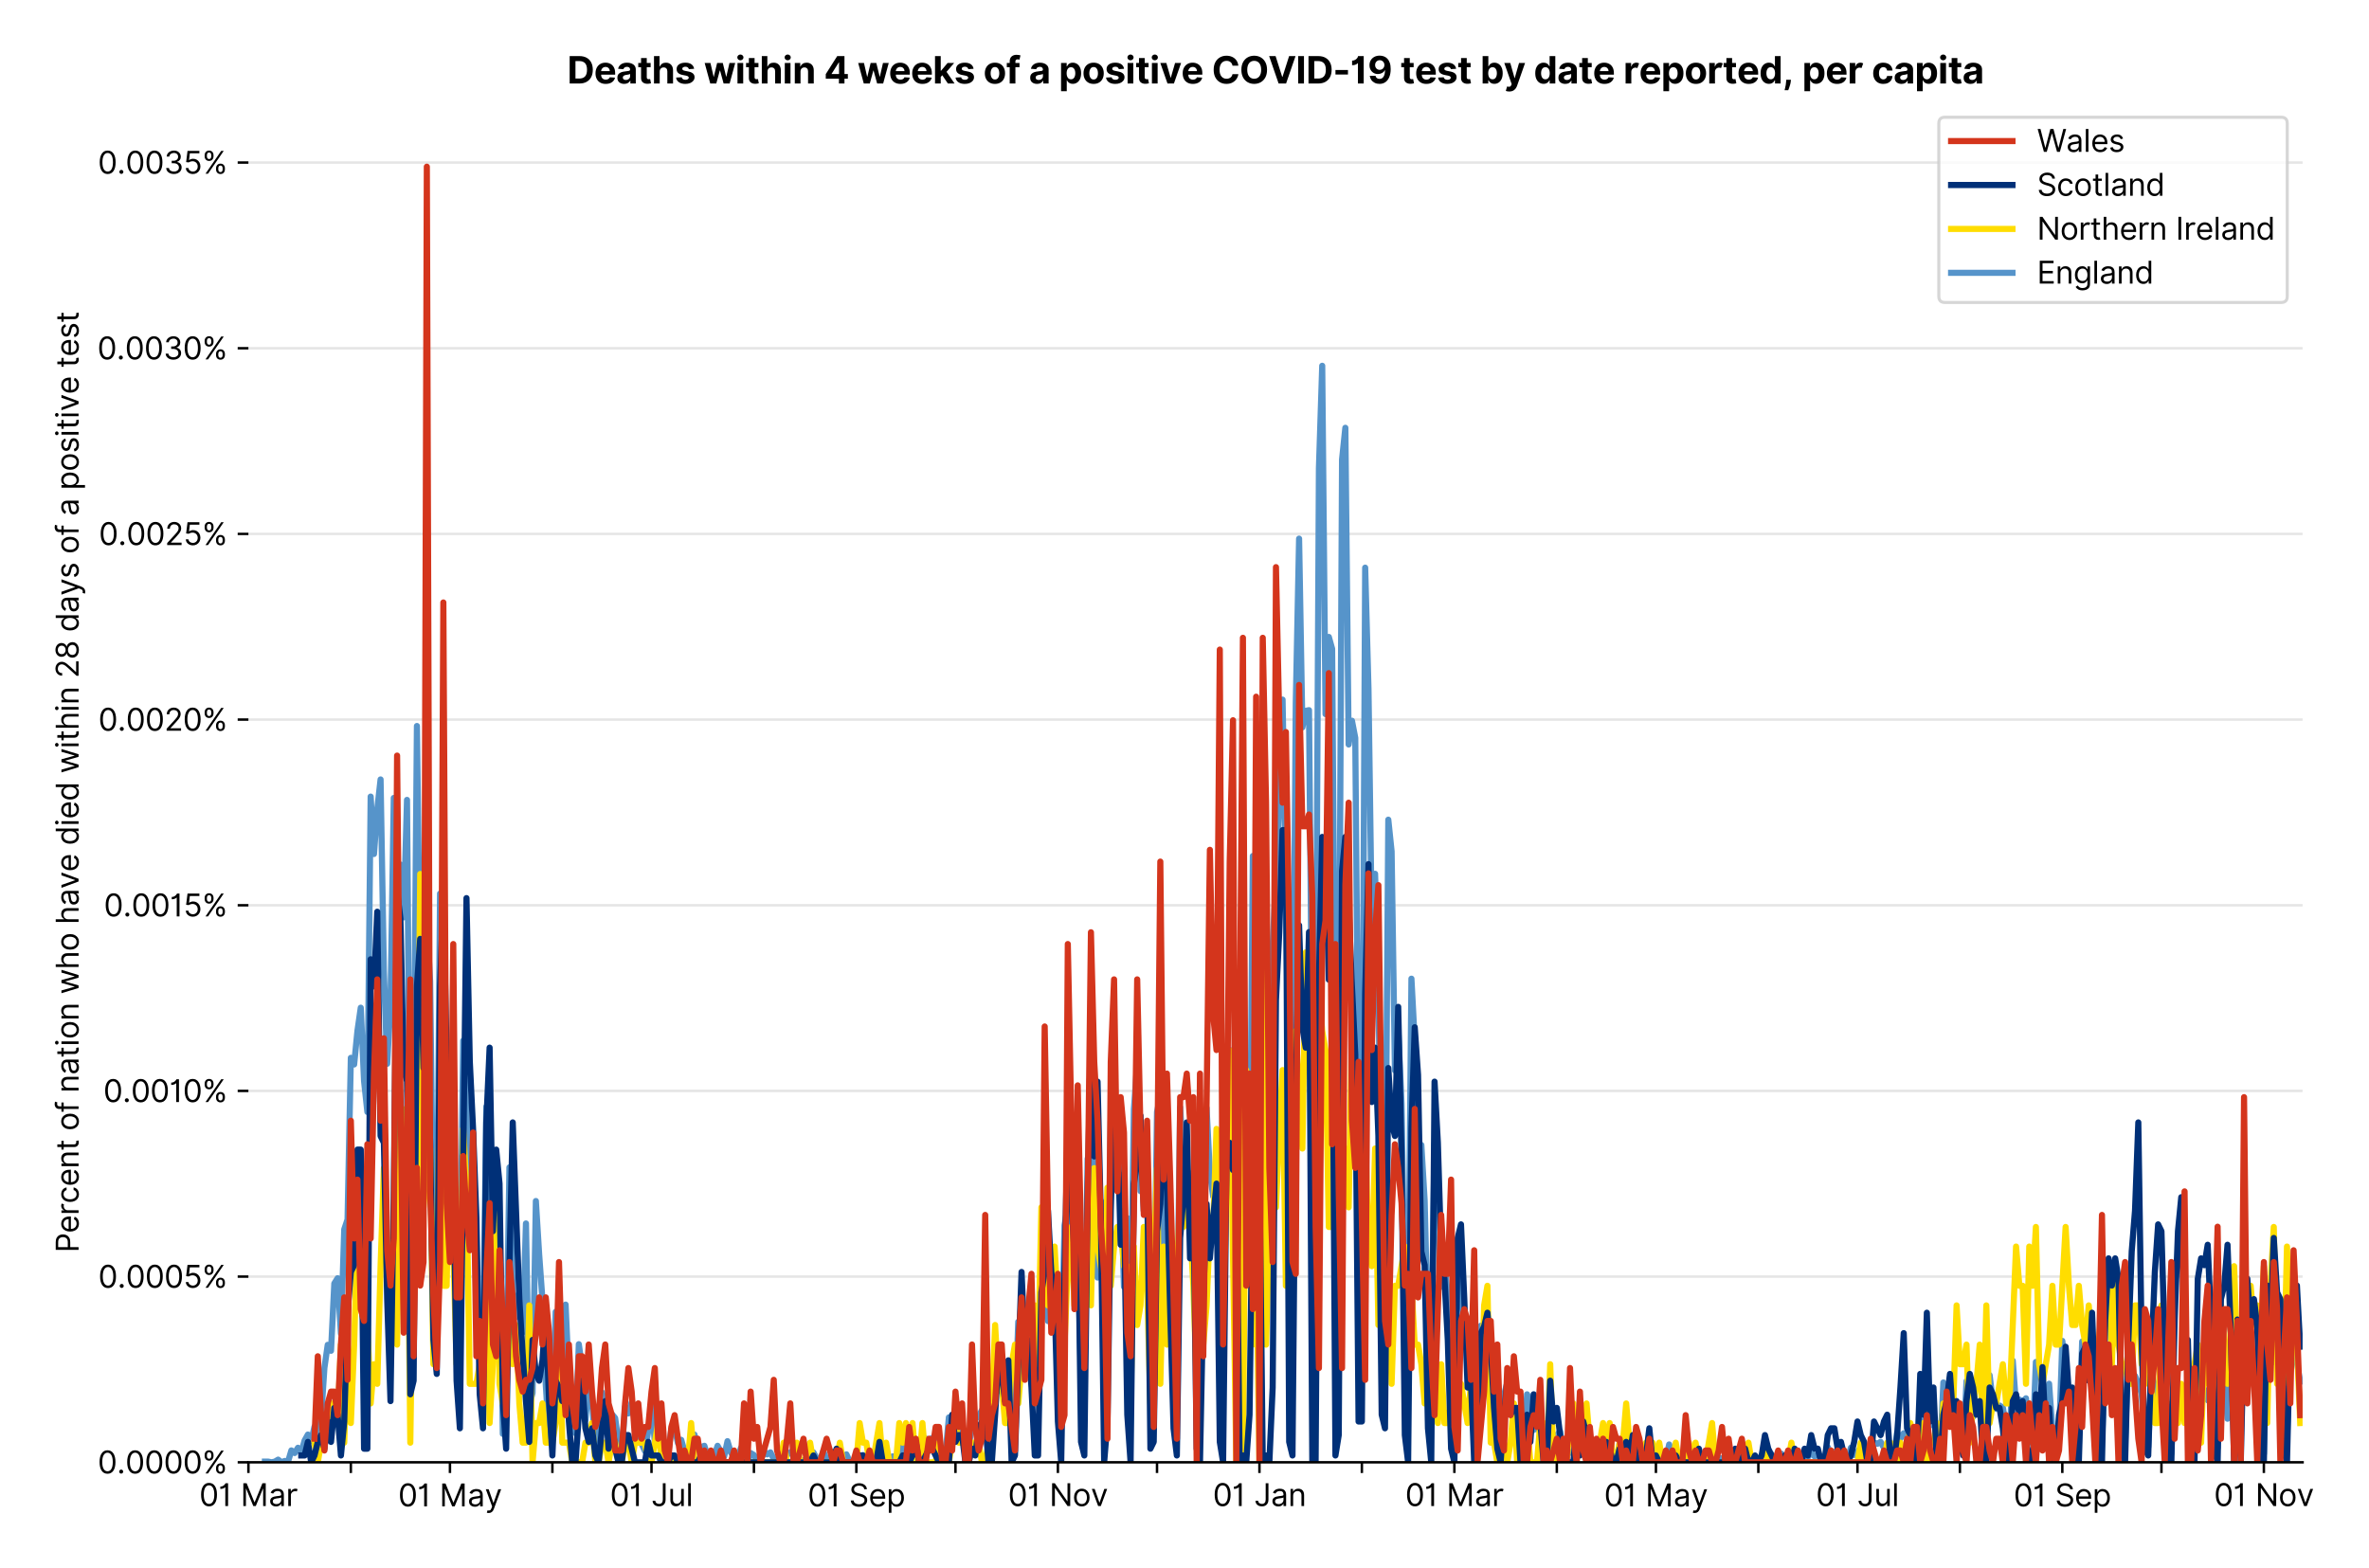 <?xml version="1.0" encoding="utf-8" standalone="no"?>
<!DOCTYPE svg PUBLIC "-//W3C//DTD SVG 1.1//EN"
  "http://www.w3.org/Graphics/SVG/1.1/DTD/svg11.dtd">
<svg version="1.1" viewBox="0 0 772.226 511.234" xmlns="http://www.w3.org/2000/svg" xmlns:xlink="http://www.w3.org/1999/xlink">
 <defs>
  <style type="text/css">*{stroke-linecap:butt;stroke-linejoin:round;}</style>
 </defs>
 <g id="figure_1">
  <g id="patch_1">
   <path d="M 0 511.234 
L 772.226 511.234 
L 772.226 0 
L 0 0 
z
" style="fill:#ffffff;"/>
  </g>
  <g id="axes_1">
   <g id="patch_2">
    <path d="M 80.977 476.745 
L 750.577 476.745 
L 750.577 33.225 
L 80.977 33.225 
z
" style="fill:#ffffff;"/>
   </g>
   <g id="matplotlib.axis_1">
    <g id="xtick_1">
     <g id="line2d_1">
      <defs>
       <path d="M 0 0 
L 0 3.5 
" id="mda0d11645f" style="stroke:#000000;stroke-width:0.8;"/>
      </defs>
      <g>
       <use style="stroke:#000000;stroke-width:0.8;" x="80.977" xlink:href="#mda0d11645f" y="476.745"/>
      </g>
     </g>
     <g id="text_1">
      <!-- 01 Mar -->
      <g transform="translate(64.94 491.018)scale(0.1 -0.1)">
       <defs>
        <path d="M 2000 -64 
Q 1230 -64 806 561 
Q 382 1186 382 2327 
Q 382 3459 809 4088 
Q 1236 4718 2000 4718 
Q 2764 4718 3191 4088 
Q 3618 3459 3618 2327 
Q 3618 1186 3194 561 
Q 2771 -64 2000 -64 
z
M 2000 436 
Q 2509 436 2791 927 
Q 3073 1418 3073 2327 
Q 3073 3234 2789 3730 
Q 2505 4227 2000 4227 
Q 1496 4227 1211 3730 
Q 927 3234 927 2327 
Q 927 1418 1210 927 
Q 1493 436 2000 436 
z
" id="Inter-Regular-30" transform="scale(0.016)"/>
        <path d="M 1973 4655 
L 1973 0 
L 1409 0 
L 1409 3836 
L 1373 3836 
Q 1341 3773 1209 3692 
Q 1077 3611 868 3551 
Q 659 3491 391 3491 
L 391 3964 
Q 661 3964 859 4061 
Q 1057 4159 1190 4291 
Q 1323 4423 1392 4529 
Q 1461 4636 1473 4655 
L 1973 4655 
z
" id="Inter-Regular-31" transform="scale(0.016)"/>
        <path id="Inter-Regular-20" transform="scale(0.016)"/>
        <path d="M 564 4655 
L 1236 4655 
L 2818 791 
L 2873 791 
L 4455 4655 
L 5127 4655 
L 5127 0 
L 4600 0 
L 4600 3536 
L 4555 3536 
L 3100 0 
L 2591 0 
L 1136 3536 
L 1091 3536 
L 1091 0 
L 564 0 
L 564 4655 
z
" id="Inter-Regular-4d" transform="scale(0.016)"/>
        <path d="M 1518 -82 
Q 1186 -82 916 44 
Q 646 170 486 410 
Q 327 650 327 991 
Q 327 1291 445 1478 
Q 564 1666 761 1773 
Q 959 1880 1199 1933 
Q 1439 1986 1682 2018 
Q 2000 2059 2199 2080 
Q 2398 2102 2490 2154 
Q 2582 2207 2582 2336 
L 2582 2355 
Q 2582 2691 2399 2877 
Q 2216 3064 1846 3064 
Q 1461 3064 1243 2895 
Q 1025 2727 936 2536 
L 427 2718 
Q 564 3036 792 3214 
Q 1021 3393 1292 3464 
Q 1564 3536 1827 3536 
Q 1996 3536 2215 3496 
Q 2434 3457 2640 3334 
Q 2846 3211 2982 2963 
Q 3118 2716 3118 2300 
L 3118 0 
L 2582 0 
L 2582 473 
L 2555 473 
Q 2500 359 2373 229 
Q 2246 100 2034 9 
Q 1823 -82 1518 -82 
z
M 1600 400 
Q 1918 400 2137 525 
Q 2357 650 2469 847 
Q 2582 1045 2582 1264 
L 2582 1755 
Q 2548 1714 2433 1681 
Q 2318 1648 2169 1624 
Q 2021 1600 1881 1583 
Q 1741 1566 1655 1555 
Q 1446 1527 1265 1467 
Q 1084 1407 974 1287 
Q 864 1168 864 964 
Q 864 684 1072 542 
Q 1280 400 1600 400 
z
" id="Inter-Regular-61" transform="scale(0.016)"/>
        <path d="M 491 0 
L 491 3491 
L 1009 3491 
L 1009 2964 
L 1046 2964 
Q 1139 3223 1389 3384 
Q 1639 3545 1955 3545 
Q 2100 3545 2209 3511 
Q 2318 3477 2400 3418 
L 2218 2964 
Q 2161 2993 2085 3010 
Q 2009 3027 1909 3027 
Q 1527 3027 1277 2794 
Q 1027 2561 1027 2209 
L 1027 0 
L 491 0 
z
" id="Inter-Regular-72" transform="scale(0.016)"/>
       </defs>
       <use xlink:href="#Inter-Regular-30"/>
       <use x="62.5" xlink:href="#Inter-Regular-31"/>
       <use x="106.676" xlink:href="#Inter-Regular-20"/>
       <use x="134.801" xlink:href="#Inter-Regular-4d"/>
       <use x="225.994" xlink:href="#Inter-Regular-61"/>
       <use x="282.386" xlink:href="#Inter-Regular-72"/>
      </g>
     </g>
    </g>
    <g id="xtick_2">
     <g id="line2d_2">
      <g>
       <use style="stroke:#000000;stroke-width:0.8;" x="114.364" xlink:href="#mda0d11645f" y="476.745"/>
      </g>
     </g>
    </g>
    <g id="xtick_3">
     <g id="line2d_3">
      <g>
       <use style="stroke:#000000;stroke-width:0.8;" x="146.674" xlink:href="#mda0d11645f" y="476.745"/>
      </g>
     </g>
     <g id="text_2">
      <!-- 01 May -->
      <g transform="translate(129.771 491.117)scale(0.1 -0.1)">
       <defs>
        <path d="M 818 -1355 
Q 682 -1355 575 -1333 
Q 468 -1311 427 -1291 
L 564 -818 
Q 857 -893 1053 -814 
Q 1250 -736 1391 -345 
L 1509 -18 
L 218 3491 
L 800 3491 
L 1764 709 
L 1800 709 
L 2764 3491 
L 3346 3491 
L 1846 -564 
Q 1550 -1355 818 -1355 
z
" id="Inter-Regular-79" transform="scale(0.016)"/>
       </defs>
       <use xlink:href="#Inter-Regular-30"/>
       <use x="62.5" xlink:href="#Inter-Regular-31"/>
       <use x="106.676" xlink:href="#Inter-Regular-20"/>
       <use x="134.801" xlink:href="#Inter-Regular-4d"/>
       <use x="225.994" xlink:href="#Inter-Regular-61"/>
       <use x="282.386" xlink:href="#Inter-Regular-79"/>
      </g>
     </g>
    </g>
    <g id="xtick_4">
     <g id="line2d_4">
      <g>
       <use style="stroke:#000000;stroke-width:0.8;" x="180.062" xlink:href="#mda0d11645f" y="476.745"/>
      </g>
     </g>
    </g>
    <g id="xtick_5">
     <g id="line2d_5">
      <g>
       <use style="stroke:#000000;stroke-width:0.8;" x="212.372" xlink:href="#mda0d11645f" y="476.745"/>
      </g>
     </g>
     <g id="text_3">
      <!-- 01 Jul -->
      <g transform="translate(198.829 491.018)scale(0.1 -0.1)">
       <defs>
        <path d="M 2346 4655 
L 2909 4655 
L 2909 1327 
Q 2909 657 2549 296 
Q 2189 -64 1582 -64 
Q 1200 -64 902 76 
Q 605 216 434 475 
Q 264 734 264 1091 
L 818 1091 
Q 818 795 1034 615 
Q 1250 436 1582 436 
Q 1948 436 2147 664 
Q 2346 893 2346 1327 
L 2346 4655 
z
" id="Inter-Regular-4a" transform="scale(0.016)"/>
        <path d="M 2691 1427 
L 2691 3491 
L 3227 3491 
L 3227 0 
L 2691 0 
L 2691 591 
L 2655 591 
Q 2532 325 2273 140 
Q 2014 -45 1618 -45 
Q 1127 -45 809 280 
Q 491 605 491 1273 
L 491 3491 
L 1027 3491 
L 1027 1309 
Q 1027 927 1242 700 
Q 1457 473 1791 473 
Q 1991 473 2199 575 
Q 2407 677 2549 888 
Q 2691 1100 2691 1427 
z
" id="Inter-Regular-75" transform="scale(0.016)"/>
        <path d="M 1027 4655 
L 1027 0 
L 491 0 
L 491 4655 
L 1027 4655 
z
" id="Inter-Regular-6c" transform="scale(0.016)"/>
       </defs>
       <use xlink:href="#Inter-Regular-30"/>
       <use x="62.5" xlink:href="#Inter-Regular-31"/>
       <use x="106.676" xlink:href="#Inter-Regular-20"/>
       <use x="134.801" xlink:href="#Inter-Regular-4a"/>
       <use x="189.063" xlink:href="#Inter-Regular-75"/>
       <use x="247.159" xlink:href="#Inter-Regular-6c"/>
      </g>
     </g>
    </g>
    <g id="xtick_6">
     <g id="line2d_6">
      <g>
       <use style="stroke:#000000;stroke-width:0.8;" x="245.76" xlink:href="#mda0d11645f" y="476.745"/>
      </g>
     </g>
    </g>
    <g id="xtick_7">
     <g id="line2d_7">
      <g>
       <use style="stroke:#000000;stroke-width:0.8;" x="279.147" xlink:href="#mda0d11645f" y="476.745"/>
      </g>
     </g>
     <g id="text_4">
      <!-- 01 Sep -->
      <g transform="translate(263.26 491.117)scale(0.1 -0.1)">
       <defs>
        <path d="M 3109 3491 
Q 3068 3836 2777 4027 
Q 2486 4218 2064 4218 
Q 1600 4218 1318 3999 
Q 1036 3780 1036 3445 
Q 1036 3195 1189 3042 
Q 1343 2889 1553 2803 
Q 1764 2718 1936 2673 
L 2409 2545 
Q 2591 2498 2815 2414 
Q 3039 2330 3244 2185 
Q 3450 2041 3584 1816 
Q 3718 1591 3718 1264 
Q 3718 886 3521 581 
Q 3325 277 2949 97 
Q 2573 -82 2036 -82 
Q 1286 -82 845 272 
Q 405 627 364 1200 
L 946 1200 
Q 968 936 1124 764 
Q 1280 593 1519 510 
Q 1759 427 2036 427 
Q 2359 427 2616 533 
Q 2873 639 3023 828 
Q 3173 1018 3173 1273 
Q 3173 1505 3043 1650 
Q 2914 1795 2702 1886 
Q 2491 1977 2246 2045 
L 1673 2209 
Q 1127 2366 809 2657 
Q 491 2948 491 3418 
Q 491 3809 703 4101 
Q 916 4393 1276 4555 
Q 1636 4718 2082 4718 
Q 2532 4718 2882 4558 
Q 3232 4398 3437 4120 
Q 3643 3843 3655 3491 
L 3109 3491 
z
" id="Inter-Regular-53" transform="scale(0.016)"/>
        <path d="M 1955 -73 
Q 1450 -73 1085 151 
Q 721 375 524 778 
Q 327 1182 327 1718 
Q 327 2255 524 2665 
Q 721 3075 1074 3305 
Q 1427 3536 1900 3536 
Q 2173 3536 2439 3445 
Q 2705 3355 2923 3151 
Q 3141 2948 3270 2614 
Q 3400 2280 3400 1791 
L 3400 1564 
L 866 1564 
Q 884 1005 1183 707 
Q 1482 409 1955 409 
Q 2271 409 2498 545 
Q 2725 682 2827 955 
L 3346 809 
Q 3223 414 2854 170 
Q 2486 -73 1955 -73 
z
M 866 2027 
L 2855 2027 
Q 2855 2470 2595 2762 
Q 2336 3055 1900 3055 
Q 1593 3055 1368 2911 
Q 1143 2768 1013 2533 
Q 884 2298 866 2027 
z
" id="Inter-Regular-65" transform="scale(0.016)"/>
        <path d="M 491 -1309 
L 491 3491 
L 1009 3491 
L 1009 2936 
L 1073 2936 
Q 1132 3027 1237 3169 
Q 1343 3311 1542 3423 
Q 1741 3536 2082 3536 
Q 2523 3536 2859 3315 
Q 3196 3095 3384 2690 
Q 3573 2286 3573 1736 
Q 3573 1182 3384 776 
Q 3196 370 2861 148 
Q 2527 -73 2091 -73 
Q 1755 -73 1552 39 
Q 1350 152 1241 296 
Q 1132 441 1073 536 
L 1027 536 
L 1027 -1309 
L 491 -1309 
z
M 1018 1745 
Q 1018 1152 1276 780 
Q 1534 409 2018 409 
Q 2355 409 2581 587 
Q 2807 766 2921 1069 
Q 3036 1373 3036 1745 
Q 3036 2114 2923 2410 
Q 2811 2707 2585 2881 
Q 2359 3055 2018 3055 
Q 1527 3055 1272 2693 
Q 1018 2332 1018 1745 
z
" id="Inter-Regular-70" transform="scale(0.016)"/>
       </defs>
       <use xlink:href="#Inter-Regular-30"/>
       <use x="62.5" xlink:href="#Inter-Regular-31"/>
       <use x="106.676" xlink:href="#Inter-Regular-20"/>
       <use x="134.801" xlink:href="#Inter-Regular-53"/>
       <use x="198.58" xlink:href="#Inter-Regular-65"/>
       <use x="256.818" xlink:href="#Inter-Regular-70"/>
      </g>
     </g>
    </g>
    <g id="xtick_8">
     <g id="line2d_8">
      <g>
       <use style="stroke:#000000;stroke-width:0.8;" x="311.458" xlink:href="#mda0d11645f" y="476.745"/>
      </g>
     </g>
    </g>
    <g id="xtick_9">
     <g id="line2d_9">
      <g>
       <use style="stroke:#000000;stroke-width:0.8;" x="344.845" xlink:href="#mda0d11645f" y="476.745"/>
      </g>
     </g>
     <g id="text_5">
      <!-- 01 Nov -->
      <g transform="translate(328.574 491.018)scale(0.1 -0.1)">
       <defs>
        <path d="M 4255 4655 
L 4255 0 
L 3709 0 
L 1173 3655 
L 1127 3655 
L 1127 0 
L 564 0 
L 564 4655 
L 1109 4655 
L 3655 991 
L 3700 991 
L 3700 4655 
L 4255 4655 
z
" id="Inter-Regular-4e" transform="scale(0.016)"/>
        <path d="M 1909 -73 
Q 1436 -73 1080 152 
Q 725 377 526 781 
Q 327 1186 327 1727 
Q 327 2273 526 2679 
Q 725 3086 1080 3311 
Q 1436 3536 1909 3536 
Q 2382 3536 2737 3311 
Q 3093 3086 3292 2679 
Q 3491 2273 3491 1727 
Q 3491 1186 3292 781 
Q 3093 377 2737 152 
Q 2382 -73 1909 -73 
z
M 1909 409 
Q 2268 409 2500 593 
Q 2732 777 2843 1077 
Q 2955 1377 2955 1727 
Q 2955 2077 2843 2379 
Q 2732 2682 2500 2868 
Q 2268 3055 1909 3055 
Q 1550 3055 1318 2868 
Q 1086 2682 975 2379 
Q 864 2077 864 1727 
Q 864 1377 975 1077 
Q 1086 777 1318 593 
Q 1550 409 1909 409 
z
" id="Inter-Regular-6f" transform="scale(0.016)"/>
        <path d="M 3346 3491 
L 2055 0 
L 1509 0 
L 218 3491 
L 800 3491 
L 1764 709 
L 1800 709 
L 2764 3491 
L 3346 3491 
z
" id="Inter-Regular-76" transform="scale(0.016)"/>
       </defs>
       <use xlink:href="#Inter-Regular-30"/>
       <use x="62.5" xlink:href="#Inter-Regular-31"/>
       <use x="106.676" xlink:href="#Inter-Regular-20"/>
       <use x="134.801" xlink:href="#Inter-Regular-4e"/>
       <use x="210.085" xlink:href="#Inter-Regular-6f"/>
       <use x="269.744" xlink:href="#Inter-Regular-76"/>
      </g>
     </g>
    </g>
    <g id="xtick_10">
     <g id="line2d_10">
      <g>
       <use style="stroke:#000000;stroke-width:0.8;" x="377.155" xlink:href="#mda0d11645f" y="476.745"/>
      </g>
     </g>
    </g>
    <g id="xtick_11">
     <g id="line2d_11">
      <g>
       <use style="stroke:#000000;stroke-width:0.8;" x="410.543" xlink:href="#mda0d11645f" y="476.745"/>
      </g>
     </g>
     <g id="text_6">
      <!-- 01 Jan -->
      <g transform="translate(395.344 491.018)scale(0.1 -0.1)">
       <defs>
        <path d="M 1027 2100 
L 1027 0 
L 491 0 
L 491 3491 
L 1009 3491 
L 1009 2945 
L 1055 2945 
Q 1177 3211 1427 3373 
Q 1677 3536 2073 3536 
Q 2602 3536 2928 3211 
Q 3255 2886 3255 2218 
L 3255 0 
L 2718 0 
L 2718 2182 
Q 2718 2593 2504 2824 
Q 2291 3055 1918 3055 
Q 1534 3055 1280 2806 
Q 1027 2557 1027 2100 
z
" id="Inter-Regular-6e" transform="scale(0.016)"/>
       </defs>
       <use xlink:href="#Inter-Regular-30"/>
       <use x="62.5" xlink:href="#Inter-Regular-31"/>
       <use x="106.676" xlink:href="#Inter-Regular-20"/>
       <use x="134.801" xlink:href="#Inter-Regular-4a"/>
       <use x="189.063" xlink:href="#Inter-Regular-61"/>
       <use x="245.455" xlink:href="#Inter-Regular-6e"/>
      </g>
     </g>
    </g>
    <g id="xtick_12">
     <g id="line2d_12">
      <g>
       <use style="stroke:#000000;stroke-width:0.8;" x="443.93" xlink:href="#mda0d11645f" y="476.745"/>
      </g>
     </g>
    </g>
    <g id="xtick_13">
     <g id="line2d_13">
      <g>
       <use style="stroke:#000000;stroke-width:0.8;" x="474.087" xlink:href="#mda0d11645f" y="476.745"/>
      </g>
     </g>
     <g id="text_7">
      <!-- 01 Mar -->
      <g transform="translate(458.05 491.018)scale(0.1 -0.1)">
       <use xlink:href="#Inter-Regular-30"/>
       <use x="62.5" xlink:href="#Inter-Regular-31"/>
       <use x="106.676" xlink:href="#Inter-Regular-20"/>
       <use x="134.801" xlink:href="#Inter-Regular-4d"/>
       <use x="225.994" xlink:href="#Inter-Regular-61"/>
       <use x="282.386" xlink:href="#Inter-Regular-72"/>
      </g>
     </g>
    </g>
    <g id="xtick_14">
     <g id="line2d_14">
      <g>
       <use style="stroke:#000000;stroke-width:0.8;" x="507.474" xlink:href="#mda0d11645f" y="476.745"/>
      </g>
     </g>
    </g>
    <g id="xtick_15">
     <g id="line2d_15">
      <g>
       <use style="stroke:#000000;stroke-width:0.8;" x="539.785" xlink:href="#mda0d11645f" y="476.745"/>
      </g>
     </g>
     <g id="text_8">
      <!-- 01 May -->
      <g transform="translate(522.881 491.117)scale(0.1 -0.1)">
       <use xlink:href="#Inter-Regular-30"/>
       <use x="62.5" xlink:href="#Inter-Regular-31"/>
       <use x="106.676" xlink:href="#Inter-Regular-20"/>
       <use x="134.801" xlink:href="#Inter-Regular-4d"/>
       <use x="225.994" xlink:href="#Inter-Regular-61"/>
       <use x="282.386" xlink:href="#Inter-Regular-79"/>
      </g>
     </g>
    </g>
    <g id="xtick_16">
     <g id="line2d_16">
      <g>
       <use style="stroke:#000000;stroke-width:0.8;" x="573.172" xlink:href="#mda0d11645f" y="476.745"/>
      </g>
     </g>
    </g>
    <g id="xtick_17">
     <g id="line2d_17">
      <g>
       <use style="stroke:#000000;stroke-width:0.8;" x="605.482" xlink:href="#mda0d11645f" y="476.745"/>
      </g>
     </g>
     <g id="text_9">
      <!-- 01 Jul -->
      <g transform="translate(591.939 491.018)scale(0.1 -0.1)">
       <use xlink:href="#Inter-Regular-30"/>
       <use x="62.5" xlink:href="#Inter-Regular-31"/>
       <use x="106.676" xlink:href="#Inter-Regular-20"/>
       <use x="134.801" xlink:href="#Inter-Regular-4a"/>
       <use x="189.063" xlink:href="#Inter-Regular-75"/>
       <use x="247.159" xlink:href="#Inter-Regular-6c"/>
      </g>
     </g>
    </g>
    <g id="xtick_18">
     <g id="line2d_18">
      <g>
       <use style="stroke:#000000;stroke-width:0.8;" x="638.87" xlink:href="#mda0d11645f" y="476.745"/>
      </g>
     </g>
    </g>
    <g id="xtick_19">
     <g id="line2d_19">
      <g>
       <use style="stroke:#000000;stroke-width:0.8;" x="672.257" xlink:href="#mda0d11645f" y="476.745"/>
      </g>
     </g>
     <g id="text_10">
      <!-- 01 Sep -->
      <g transform="translate(656.37 491.117)scale(0.1 -0.1)">
       <use xlink:href="#Inter-Regular-30"/>
       <use x="62.5" xlink:href="#Inter-Regular-31"/>
       <use x="106.676" xlink:href="#Inter-Regular-20"/>
       <use x="134.801" xlink:href="#Inter-Regular-53"/>
       <use x="198.58" xlink:href="#Inter-Regular-65"/>
       <use x="256.818" xlink:href="#Inter-Regular-70"/>
      </g>
     </g>
    </g>
    <g id="xtick_20">
     <g id="line2d_20">
      <g>
       <use style="stroke:#000000;stroke-width:0.8;" x="704.568" xlink:href="#mda0d11645f" y="476.745"/>
      </g>
     </g>
    </g>
    <g id="xtick_21">
     <g id="line2d_21">
      <g>
       <use style="stroke:#000000;stroke-width:0.8;" x="737.955" xlink:href="#mda0d11645f" y="476.745"/>
      </g>
     </g>
     <g id="text_11">
      <!-- 01 Nov -->
      <g transform="translate(721.684 491.018)scale(0.1 -0.1)">
       <use xlink:href="#Inter-Regular-30"/>
       <use x="62.5" xlink:href="#Inter-Regular-31"/>
       <use x="106.676" xlink:href="#Inter-Regular-20"/>
       <use x="134.801" xlink:href="#Inter-Regular-4e"/>
       <use x="210.085" xlink:href="#Inter-Regular-6f"/>
       <use x="269.744" xlink:href="#Inter-Regular-76"/>
      </g>
     </g>
    </g>
   </g>
   <g id="matplotlib.axis_2">
    <g id="ytick_1">
     <g id="line2d_22">
      <path clip-path="url(#p4446f9e809)" d="M 80.977 476.745 
L 750.577 476.745 
" style="fill:none;stroke:#e5e5e5;stroke-linecap:square;stroke-width:0.8;"/>
     </g>
     <g id="line2d_23">
      <defs>
       <path d="M 0 0 
L -3.5 0 
" id="m3a197b9b7f" style="stroke:#000000;stroke-width:0.8;"/>
      </defs>
      <g>
       <use style="stroke:#000000;stroke-width:0.8;" x="80.977" xlink:href="#m3a197b9b7f" y="476.745"/>
      </g>
     </g>
     <g id="text_12">
      <!-- 0.0000% -->
      <g transform="translate(31.845 480.382)scale(0.1 -0.1)">
       <defs>
        <path d="M 882 -36 
Q 714 -36 593 84 
Q 473 205 473 373 
Q 473 541 593 661 
Q 714 782 882 782 
Q 1050 782 1170 661 
Q 1291 541 1291 373 
Q 1291 205 1170 84 
Q 1050 -36 882 -36 
z
" id="Inter-Regular-2e" transform="scale(0.016)"/>
        <path d="M 2855 873 
L 2855 1118 
Q 2855 1373 2960 1585 
Q 3066 1798 3269 1926 
Q 3473 2055 3764 2055 
Q 4059 2055 4259 1926 
Q 4459 1798 4561 1585 
Q 4664 1373 4664 1118 
L 4664 873 
Q 4664 618 4560 405 
Q 4457 193 4256 64 
Q 4055 -64 3764 -64 
Q 3468 -64 3266 64 
Q 3064 193 2959 405 
Q 2855 618 2855 873 
z
M 536 3536 
L 536 3782 
Q 536 4036 642 4248 
Q 748 4461 951 4589 
Q 1155 4718 1446 4718 
Q 1741 4718 1941 4589 
Q 2141 4461 2243 4248 
Q 2346 4036 2346 3782 
L 2346 3536 
Q 2346 3282 2242 3069 
Q 2139 2857 1937 2728 
Q 1736 2600 1446 2600 
Q 1150 2600 948 2728 
Q 746 2857 641 3069 
Q 536 3282 536 3536 
z
M 709 0 
L 3909 4655 
L 4427 4655 
L 1227 0 
L 709 0 
z
M 3318 1118 
L 3318 873 
Q 3318 661 3418 494 
Q 3518 327 3764 327 
Q 4002 327 4101 494 
Q 4200 661 4200 873 
L 4200 1118 
Q 4200 1330 4104 1497 
Q 4009 1664 3764 1664 
Q 3525 1664 3421 1497 
Q 3318 1330 3318 1118 
z
M 1000 3782 
L 1000 3536 
Q 1000 3325 1100 3158 
Q 1200 2991 1446 2991 
Q 1684 2991 1783 3158 
Q 1882 3325 1882 3536 
L 1882 3782 
Q 1882 3993 1786 4160 
Q 1691 4327 1446 4327 
Q 1207 4327 1103 4160 
Q 1000 3993 1000 3782 
z
" id="Inter-Regular-25" transform="scale(0.016)"/>
       </defs>
       <use xlink:href="#Inter-Regular-30"/>
       <use x="62.5" xlink:href="#Inter-Regular-2e"/>
       <use x="90.057" xlink:href="#Inter-Regular-30"/>
       <use x="152.557" xlink:href="#Inter-Regular-30"/>
       <use x="215.057" xlink:href="#Inter-Regular-30"/>
       <use x="277.557" xlink:href="#Inter-Regular-30"/>
       <use x="340.057" xlink:href="#Inter-Regular-25"/>
      </g>
     </g>
    </g>
    <g id="ytick_2">
     <g id="line2d_24">
      <path clip-path="url(#p4446f9e809)" d="M 80.977 416.21 
L 750.577 416.21 
" style="fill:none;stroke:#e5e5e5;stroke-linecap:square;stroke-width:0.8;"/>
     </g>
     <g id="line2d_25">
      <g>
       <use style="stroke:#000000;stroke-width:0.8;" x="80.977" xlink:href="#m3a197b9b7f" y="416.21"/>
      </g>
     </g>
     <g id="text_13">
      <!-- 0.0005% -->
      <g transform="translate(32.016 419.846)scale(0.1 -0.1)">
       <defs>
        <path d="M 1936 -64 
Q 1536 -64 1216 95 
Q 896 255 702 532 
Q 509 809 491 1164 
L 1036 1164 
Q 1068 848 1324 642 
Q 1580 436 1936 436 
Q 2223 436 2447 570 
Q 2671 705 2799 940 
Q 2927 1175 2927 1473 
Q 2927 1777 2794 2017 
Q 2661 2257 2429 2395 
Q 2198 2534 1900 2536 
Q 1686 2539 1461 2472 
Q 1236 2405 1091 2300 
L 564 2364 
L 846 4655 
L 3264 4655 
L 3264 4155 
L 1318 4155 
L 1155 2782 
L 1182 2782 
Q 1325 2895 1541 2970 
Q 1757 3045 1991 3045 
Q 2418 3045 2753 2842 
Q 3089 2639 3281 2286 
Q 3473 1934 3473 1482 
Q 3473 1036 3274 687 
Q 3075 339 2727 137 
Q 2380 -64 1936 -64 
z
" id="Inter-Regular-35" transform="scale(0.016)"/>
       </defs>
       <use xlink:href="#Inter-Regular-30"/>
       <use x="62.5" xlink:href="#Inter-Regular-2e"/>
       <use x="90.057" xlink:href="#Inter-Regular-30"/>
       <use x="152.557" xlink:href="#Inter-Regular-30"/>
       <use x="215.057" xlink:href="#Inter-Regular-30"/>
       <use x="277.557" xlink:href="#Inter-Regular-35"/>
       <use x="338.352" xlink:href="#Inter-Regular-25"/>
      </g>
     </g>
    </g>
    <g id="ytick_3">
     <g id="line2d_26">
      <path clip-path="url(#p4446f9e809)" d="M 80.977 355.674 
L 750.577 355.674 
" style="fill:none;stroke:#e5e5e5;stroke-linecap:square;stroke-width:0.8;"/>
     </g>
     <g id="line2d_27">
      <g>
       <use style="stroke:#000000;stroke-width:0.8;" x="80.977" xlink:href="#m3a197b9b7f" y="355.674"/>
      </g>
     </g>
     <g id="text_14">
      <!-- 0.0010% -->
      <g transform="translate(33.678 359.311)scale(0.1 -0.1)">
       <use xlink:href="#Inter-Regular-30"/>
       <use x="62.5" xlink:href="#Inter-Regular-2e"/>
       <use x="90.057" xlink:href="#Inter-Regular-30"/>
       <use x="152.557" xlink:href="#Inter-Regular-30"/>
       <use x="215.057" xlink:href="#Inter-Regular-31"/>
       <use x="259.233" xlink:href="#Inter-Regular-30"/>
       <use x="321.733" xlink:href="#Inter-Regular-25"/>
      </g>
     </g>
    </g>
    <g id="ytick_4">
     <g id="line2d_28">
      <path clip-path="url(#p4446f9e809)" d="M 80.977 295.139 
L 750.577 295.139 
" style="fill:none;stroke:#e5e5e5;stroke-linecap:square;stroke-width:0.8;"/>
     </g>
     <g id="line2d_29">
      <g>
       <use style="stroke:#000000;stroke-width:0.8;" x="80.977" xlink:href="#m3a197b9b7f" y="295.139"/>
      </g>
     </g>
     <g id="text_15">
      <!-- 0.0015% -->
      <g transform="translate(33.848 298.776)scale(0.1 -0.1)">
       <use xlink:href="#Inter-Regular-30"/>
       <use x="62.5" xlink:href="#Inter-Regular-2e"/>
       <use x="90.057" xlink:href="#Inter-Regular-30"/>
       <use x="152.557" xlink:href="#Inter-Regular-30"/>
       <use x="215.057" xlink:href="#Inter-Regular-31"/>
       <use x="259.233" xlink:href="#Inter-Regular-35"/>
       <use x="320.028" xlink:href="#Inter-Regular-25"/>
      </g>
     </g>
    </g>
    <g id="ytick_5">
     <g id="line2d_30">
      <path clip-path="url(#p4446f9e809)" d="M 80.977 234.604 
L 750.577 234.604 
" style="fill:none;stroke:#e5e5e5;stroke-linecap:square;stroke-width:0.8;"/>
     </g>
     <g id="line2d_31">
      <g>
       <use style="stroke:#000000;stroke-width:0.8;" x="80.977" xlink:href="#m3a197b9b7f" y="234.604"/>
      </g>
     </g>
     <g id="text_16">
      <!-- 0.0020% -->
      <g transform="translate(32.044 238.241)scale(0.1 -0.1)">
       <defs>
        <path d="M 482 0 
L 482 409 
L 2018 2091 
Q 2289 2386 2464 2605 
Q 2639 2825 2724 3019 
Q 2809 3214 2809 3427 
Q 2809 3795 2553 4011 
Q 2298 4227 1918 4227 
Q 1514 4227 1275 3985 
Q 1036 3743 1036 3345 
L 500 3345 
Q 500 3755 688 4064 
Q 877 4373 1203 4545 
Q 1530 4718 1936 4718 
Q 2346 4718 2661 4545 
Q 2977 4373 3156 4079 
Q 3336 3786 3336 3427 
Q 3336 3170 3244 2926 
Q 3152 2682 2926 2383 
Q 2700 2084 2300 1655 
L 1255 536 
L 1255 500 
L 3418 500 
L 3418 0 
L 482 0 
z
" id="Inter-Regular-32" transform="scale(0.016)"/>
       </defs>
       <use xlink:href="#Inter-Regular-30"/>
       <use x="62.5" xlink:href="#Inter-Regular-2e"/>
       <use x="90.057" xlink:href="#Inter-Regular-30"/>
       <use x="152.557" xlink:href="#Inter-Regular-30"/>
       <use x="215.057" xlink:href="#Inter-Regular-32"/>
       <use x="275.568" xlink:href="#Inter-Regular-30"/>
       <use x="338.068" xlink:href="#Inter-Regular-25"/>
      </g>
     </g>
    </g>
    <g id="ytick_6">
     <g id="line2d_32">
      <path clip-path="url(#p4446f9e809)" d="M 80.977 174.069 
L 750.577 174.069 
" style="fill:none;stroke:#e5e5e5;stroke-linecap:square;stroke-width:0.8;"/>
     </g>
     <g id="line2d_33">
      <g>
       <use style="stroke:#000000;stroke-width:0.8;" x="80.977" xlink:href="#m3a197b9b7f" y="174.069"/>
      </g>
     </g>
     <g id="text_17">
      <!-- 0.0025% -->
      <g transform="translate(32.214 177.705)scale(0.1 -0.1)">
       <use xlink:href="#Inter-Regular-30"/>
       <use x="62.5" xlink:href="#Inter-Regular-2e"/>
       <use x="90.057" xlink:href="#Inter-Regular-30"/>
       <use x="152.557" xlink:href="#Inter-Regular-30"/>
       <use x="215.057" xlink:href="#Inter-Regular-32"/>
       <use x="275.568" xlink:href="#Inter-Regular-35"/>
       <use x="336.364" xlink:href="#Inter-Regular-25"/>
      </g>
     </g>
    </g>
    <g id="ytick_7">
     <g id="line2d_34">
      <path clip-path="url(#p4446f9e809)" d="M 80.977 113.533 
L 750.577 113.533 
" style="fill:none;stroke:#e5e5e5;stroke-linecap:square;stroke-width:0.8;"/>
     </g>
     <g id="line2d_35">
      <g>
       <use style="stroke:#000000;stroke-width:0.8;" x="80.977" xlink:href="#m3a197b9b7f" y="113.533"/>
      </g>
     </g>
     <g id="text_18">
      <!-- 0.0030% -->
      <g transform="translate(31.731 117.17)scale(0.1 -0.1)">
       <defs>
        <path d="M 2055 -64 
Q 1605 -64 1253 90 
Q 902 245 696 521 
Q 491 798 473 1164 
L 1046 1164 
Q 1071 827 1356 631 
Q 1641 436 2046 436 
Q 2493 436 2783 664 
Q 3073 893 3073 1264 
Q 3073 1650 2787 1893 
Q 2502 2136 1973 2136 
L 1600 2136 
L 1600 2636 
L 1973 2636 
Q 2386 2636 2647 2856 
Q 2909 3077 2909 3445 
Q 2909 3798 2679 4012 
Q 2450 4227 2064 4227 
Q 1823 4227 1610 4139 
Q 1398 4052 1264 3887 
Q 1130 3723 1118 3491 
L 573 3491 
Q 586 3857 793 4133 
Q 1000 4409 1335 4563 
Q 1671 4718 2073 4718 
Q 2505 4718 2814 4544 
Q 3123 4370 3289 4086 
Q 3455 3802 3455 3473 
Q 3455 3080 3249 2802 
Q 3043 2525 2691 2418 
L 2691 2382 
Q 3132 2309 3379 2008 
Q 3627 1707 3627 1264 
Q 3627 884 3421 583 
Q 3216 282 2861 109 
Q 2507 -64 2055 -64 
z
" id="Inter-Regular-33" transform="scale(0.016)"/>
       </defs>
       <use xlink:href="#Inter-Regular-30"/>
       <use x="62.5" xlink:href="#Inter-Regular-2e"/>
       <use x="90.057" xlink:href="#Inter-Regular-30"/>
       <use x="152.557" xlink:href="#Inter-Regular-30"/>
       <use x="215.057" xlink:href="#Inter-Regular-33"/>
       <use x="278.693" xlink:href="#Inter-Regular-30"/>
       <use x="341.193" xlink:href="#Inter-Regular-25"/>
      </g>
     </g>
    </g>
    <g id="ytick_8">
     <g id="line2d_36">
      <path clip-path="url(#p4446f9e809)" d="M 80.977 52.998 
L 750.577 52.998 
" style="fill:none;stroke:#e5e5e5;stroke-linecap:square;stroke-width:0.8;"/>
     </g>
     <g id="line2d_37">
      <g>
       <use style="stroke:#000000;stroke-width:0.8;" x="80.977" xlink:href="#m3a197b9b7f" y="52.998"/>
      </g>
     </g>
     <g id="text_19">
      <!-- 0.0035% -->
      <g transform="translate(31.902 56.635)scale(0.1 -0.1)">
       <use xlink:href="#Inter-Regular-30"/>
       <use x="62.5" xlink:href="#Inter-Regular-2e"/>
       <use x="90.057" xlink:href="#Inter-Regular-30"/>
       <use x="152.557" xlink:href="#Inter-Regular-30"/>
       <use x="215.057" xlink:href="#Inter-Regular-33"/>
       <use x="278.693" xlink:href="#Inter-Regular-35"/>
       <use x="339.489" xlink:href="#Inter-Regular-25"/>
      </g>
     </g>
    </g>
    <g id="text_20">
     <!-- Percent of nation who have died within 28 days of a positive test -->
     <g transform="translate(25.614 408.396)rotate(-90)scale(0.1 -0.1)">
      <defs>
       <path d="M 564 0 
L 564 4655 
L 2136 4655 
Q 2684 4655 3033 4458 
Q 3382 4261 3550 3927 
Q 3718 3593 3718 3182 
Q 3718 2770 3551 2434 
Q 3384 2098 3036 1899 
Q 2689 1700 2146 1700 
L 1127 1700 
L 1127 0 
L 564 0 
z
M 1127 2200 
L 2127 2200 
Q 2689 2200 2926 2482 
Q 3164 2764 3164 3182 
Q 3164 3602 2925 3878 
Q 2686 4155 2118 4155 
L 1127 4155 
L 1127 2200 
z
" id="Inter-Regular-50" transform="scale(0.016)"/>
       <path d="M 1909 -73 
Q 1418 -73 1063 159 
Q 709 391 518 798 
Q 327 1205 327 1727 
Q 327 2259 524 2667 
Q 721 3075 1074 3305 
Q 1427 3536 1900 3536 
Q 2268 3536 2563 3400 
Q 2859 3264 3047 3018 
Q 3236 2773 3282 2445 
L 2746 2445 
Q 2684 2684 2474 2869 
Q 2264 3055 1909 3055 
Q 1439 3055 1151 2697 
Q 864 2339 864 1745 
Q 864 1139 1148 774 
Q 1432 409 1909 409 
Q 2223 409 2447 570 
Q 2671 732 2746 1018 
L 3282 1018 
Q 3236 709 3058 462 
Q 2880 216 2588 71 
Q 2296 -73 1909 -73 
z
" id="Inter-Regular-63" transform="scale(0.016)"/>
       <path d="M 2009 3491 
L 2009 3036 
L 1264 3036 
L 1264 1000 
Q 1264 773 1331 660 
Q 1398 548 1503 510 
Q 1609 473 1727 473 
Q 1816 473 1873 483 
Q 1930 493 1964 500 
L 2073 18 
Q 2018 -2 1920 -23 
Q 1823 -45 1673 -45 
Q 1446 -45 1228 52 
Q 1011 150 869 350 
Q 727 550 727 855 
L 727 3036 
L 200 3036 
L 200 3491 
L 727 3491 
L 727 4327 
L 1264 4327 
L 1264 3491 
L 2009 3491 
z
" id="Inter-Regular-74" transform="scale(0.016)"/>
       <path d="M 2046 3491 
L 2046 3036 
L 1264 3036 
L 1264 0 
L 727 0 
L 727 3036 
L 164 3036 
L 164 3491 
L 727 3491 
L 727 3973 
Q 727 4273 868 4473 
Q 1009 4673 1234 4773 
Q 1459 4873 1709 4873 
Q 1907 4873 2032 4841 
Q 2157 4809 2218 4782 
L 2064 4318 
Q 2023 4332 1951 4352 
Q 1880 4373 1764 4373 
Q 1498 4373 1381 4239 
Q 1264 4105 1264 3845 
L 1264 3491 
L 2046 3491 
z
" id="Inter-Regular-66" transform="scale(0.016)"/>
       <path d="M 491 0 
L 491 3491 
L 1027 3491 
L 1027 0 
L 491 0 
z
M 764 4073 
Q 607 4073 494 4179 
Q 382 4286 382 4436 
Q 382 4586 494 4693 
Q 607 4800 764 4800 
Q 921 4800 1033 4693 
Q 1146 4586 1146 4436 
Q 1146 4286 1033 4179 
Q 921 4073 764 4073 
z
" id="Inter-Regular-69" transform="scale(0.016)"/>
       <path d="M 1282 0 
L 218 3491 
L 782 3491 
L 1536 818 
L 1573 818 
L 2318 3491 
L 2891 3491 
L 3627 827 
L 3664 827 
L 4418 3491 
L 4982 3491 
L 3918 0 
L 3391 0 
L 2627 2682 
L 2573 2682 
L 1809 0 
L 1282 0 
z
" id="Inter-Regular-77" transform="scale(0.016)"/>
       <path d="M 1027 2100 
L 1027 0 
L 491 0 
L 491 4655 
L 1027 4655 
L 1027 2945 
L 1073 2945 
Q 1196 3216 1442 3376 
Q 1689 3536 2100 3536 
Q 2636 3536 2963 3213 
Q 3291 2891 3291 2218 
L 3291 0 
L 2755 0 
L 2755 2182 
Q 2755 2598 2540 2826 
Q 2325 3055 1946 3055 
Q 1548 3055 1287 2806 
Q 1027 2557 1027 2100 
z
" id="Inter-Regular-68" transform="scale(0.016)"/>
       <path d="M 1809 -73 
Q 1373 -73 1039 148 
Q 705 370 516 776 
Q 327 1182 327 1736 
Q 327 2286 516 2690 
Q 705 3095 1041 3315 
Q 1377 3536 1818 3536 
Q 2159 3536 2358 3423 
Q 2557 3311 2662 3169 
Q 2768 3027 2827 2936 
L 2873 2936 
L 2873 4655 
L 3409 4655 
L 3409 0 
L 2891 0 
L 2891 536 
L 2827 536 
Q 2768 441 2659 296 
Q 2550 152 2348 39 
Q 2146 -73 1809 -73 
z
M 1882 409 
Q 2366 409 2624 780 
Q 2882 1152 2882 1745 
Q 2882 2332 2627 2693 
Q 2373 3055 1882 3055 
Q 1541 3055 1315 2881 
Q 1089 2707 976 2410 
Q 864 2114 864 1745 
Q 864 1373 978 1069 
Q 1093 766 1319 587 
Q 1546 409 1882 409 
z
" id="Inter-Regular-64" transform="scale(0.016)"/>
       <path d="M 1973 -64 
Q 1505 -64 1147 103 
Q 789 270 589 564 
Q 389 859 391 1236 
Q 389 1532 507 1783 
Q 625 2034 830 2203 
Q 1036 2373 1291 2418 
L 1291 2445 
Q 957 2532 759 2821 
Q 561 3111 564 3482 
Q 561 3836 743 4115 
Q 925 4395 1244 4556 
Q 1564 4718 1973 4718 
Q 2377 4718 2695 4556 
Q 3014 4395 3197 4115 
Q 3380 3836 3382 3482 
Q 3380 3111 3181 2821 
Q 2982 2532 2655 2445 
L 2655 2418 
Q 2907 2373 3109 2203 
Q 3311 2034 3431 1783 
Q 3552 1532 3555 1236 
Q 3552 859 3351 564 
Q 3150 270 2794 103 
Q 2439 -64 1973 -64 
z
M 1973 436 
Q 2446 436 2722 662 
Q 2998 889 3000 1264 
Q 2998 1527 2864 1729 
Q 2730 1932 2499 2048 
Q 2268 2164 1973 2164 
Q 1675 2164 1442 2048 
Q 1209 1932 1076 1729 
Q 943 1527 946 1264 
Q 943 889 1218 662 
Q 1493 436 1973 436 
z
M 1973 2645 
Q 2348 2645 2591 2864 
Q 2834 3084 2836 3445 
Q 2834 3800 2596 4013 
Q 2359 4227 1973 4227 
Q 1582 4227 1344 4013 
Q 1107 3800 1109 3445 
Q 1107 3084 1349 2864 
Q 1591 2645 1973 2645 
z
" id="Inter-Regular-38" transform="scale(0.016)"/>
       <path d="M 2964 2709 
L 2482 2573 
Q 2411 2755 2245 2914 
Q 2080 3073 1727 3073 
Q 1407 3073 1194 2926 
Q 982 2780 982 2555 
Q 982 2355 1127 2239 
Q 1273 2123 1582 2045 
L 2100 1918 
Q 3027 1691 3027 973 
Q 3027 673 2855 436 
Q 2684 200 2377 63 
Q 2071 -73 1664 -73 
Q 1130 -73 780 159 
Q 430 391 336 836 
L 846 964 
Q 989 400 1655 400 
Q 2030 400 2251 560 
Q 2473 720 2473 945 
Q 2473 1316 1955 1436 
L 1373 1573 
Q 893 1686 669 1926 
Q 446 2166 446 2527 
Q 446 2823 613 3050 
Q 780 3277 1069 3406 
Q 1359 3536 1727 3536 
Q 2246 3536 2542 3309 
Q 2839 3082 2964 2709 
z
" id="Inter-Regular-73" transform="scale(0.016)"/>
      </defs>
      <use xlink:href="#Inter-Regular-50"/>
      <use x="63.494" xlink:href="#Inter-Regular-65"/>
      <use x="121.733" xlink:href="#Inter-Regular-72"/>
      <use x="160.085" xlink:href="#Inter-Regular-63"/>
      <use x="215.909" xlink:href="#Inter-Regular-65"/>
      <use x="274.148" xlink:href="#Inter-Regular-6e"/>
      <use x="332.671" xlink:href="#Inter-Regular-74"/>
      <use x="369.034" xlink:href="#Inter-Regular-20"/>
      <use x="397.159" xlink:href="#Inter-Regular-6f"/>
      <use x="456.818" xlink:href="#Inter-Regular-66"/>
      <use x="492.898" xlink:href="#Inter-Regular-20"/>
      <use x="521.023" xlink:href="#Inter-Regular-6e"/>
      <use x="579.546" xlink:href="#Inter-Regular-61"/>
      <use x="635.938" xlink:href="#Inter-Regular-74"/>
      <use x="672.301" xlink:href="#Inter-Regular-69"/>
      <use x="696.023" xlink:href="#Inter-Regular-6f"/>
      <use x="755.682" xlink:href="#Inter-Regular-6e"/>
      <use x="814.205" xlink:href="#Inter-Regular-20"/>
      <use x="842.33" xlink:href="#Inter-Regular-77"/>
      <use x="923.58" xlink:href="#Inter-Regular-68"/>
      <use x="982.671" xlink:href="#Inter-Regular-6f"/>
      <use x="1042.33" xlink:href="#Inter-Regular-20"/>
      <use x="1070.455" xlink:href="#Inter-Regular-68"/>
      <use x="1129.546" xlink:href="#Inter-Regular-61"/>
      <use x="1185.938" xlink:href="#Inter-Regular-76"/>
      <use x="1241.62" xlink:href="#Inter-Regular-65"/>
      <use x="1299.858" xlink:href="#Inter-Regular-20"/>
      <use x="1327.983" xlink:href="#Inter-Regular-64"/>
      <use x="1390.057" xlink:href="#Inter-Regular-69"/>
      <use x="1413.779" xlink:href="#Inter-Regular-65"/>
      <use x="1472.017" xlink:href="#Inter-Regular-64"/>
      <use x="1534.091" xlink:href="#Inter-Regular-20"/>
      <use x="1562.216" xlink:href="#Inter-Regular-77"/>
      <use x="1643.466" xlink:href="#Inter-Regular-69"/>
      <use x="1667.188" xlink:href="#Inter-Regular-74"/>
      <use x="1703.551" xlink:href="#Inter-Regular-68"/>
      <use x="1762.642" xlink:href="#Inter-Regular-69"/>
      <use x="1786.364" xlink:href="#Inter-Regular-6e"/>
      <use x="1844.887" xlink:href="#Inter-Regular-20"/>
      <use x="1873.012" xlink:href="#Inter-Regular-32"/>
      <use x="1933.523" xlink:href="#Inter-Regular-38"/>
      <use x="1995.171" xlink:href="#Inter-Regular-20"/>
      <use x="2023.296" xlink:href="#Inter-Regular-64"/>
      <use x="2085.37" xlink:href="#Inter-Regular-61"/>
      <use x="2141.762" xlink:href="#Inter-Regular-79"/>
      <use x="2197.444" xlink:href="#Inter-Regular-73"/>
      <use x="2249.716" xlink:href="#Inter-Regular-20"/>
      <use x="2277.841" xlink:href="#Inter-Regular-6f"/>
      <use x="2337.5" xlink:href="#Inter-Regular-66"/>
      <use x="2373.58" xlink:href="#Inter-Regular-20"/>
      <use x="2401.705" xlink:href="#Inter-Regular-61"/>
      <use x="2458.097" xlink:href="#Inter-Regular-20"/>
      <use x="2486.222" xlink:href="#Inter-Regular-70"/>
      <use x="2547.16" xlink:href="#Inter-Regular-6f"/>
      <use x="2606.819" xlink:href="#Inter-Regular-73"/>
      <use x="2659.091" xlink:href="#Inter-Regular-69"/>
      <use x="2682.813" xlink:href="#Inter-Regular-74"/>
      <use x="2719.177" xlink:href="#Inter-Regular-69"/>
      <use x="2742.898" xlink:href="#Inter-Regular-76"/>
      <use x="2798.58" xlink:href="#Inter-Regular-65"/>
      <use x="2856.819" xlink:href="#Inter-Regular-20"/>
      <use x="2884.944" xlink:href="#Inter-Regular-74"/>
      <use x="2921.307" xlink:href="#Inter-Regular-65"/>
      <use x="2979.546" xlink:href="#Inter-Regular-73"/>
      <use x="3031.819" xlink:href="#Inter-Regular-74"/>
     </g>
    </g>
   </g>
   <g id="line2d_38">
    <path clip-path="url(#p4446f9e809)" d="M 86.362 476.53 
L 87.439 476.53 
L 88.516 476.745 
L 89.593 476.53 
L 90.67 475.885 
L 91.747 476.745 
L 92.824 476.315 
L 93.901 476.53 
L 94.978 472.873 
L 96.055 473.734 
L 97.132 472.013 
L 98.209 473.519 
L 99.286 469.647 
L 100.363 467.711 
L 101.44 469.862 
L 102.517 465.13 
L 103.594 471.583 
L 104.671 462.334 
L 105.748 445.986 
L 106.825 438.458 
L 107.902 440.394 
L 108.979 418.454 
L 110.056 416.733 
L 111.133 434.801 
L 112.21 400.816 
L 113.287 397.59 
L 114.364 344.892 
L 115.441 347.043 
L 116.518 336.073 
L 117.595 328.544 
L 118.672 352.42 
L 119.749 362.529 
L 120.826 259.714 
L 121.903 278.427 
L 122.98 263.801 
L 124.057 254.121 
L 125.134 316.499 
L 126.211 346.827 
L 127.288 327.469 
L 128.365 260.144 
L 129.442 319.726 
L 130.519 281.869 
L 131.596 299.076 
L 132.673 260.789 
L 133.75 395.009 
L 134.827 361.454 
L 135.904 236.699 
L 136.981 320.801 
L 138.058 348.978 
L 139.135 300.152 
L 140.212 319.941 
L 141.289 406.409 
L 142.366 414.582 
L 143.443 291.333 
L 144.52 346.827 
L 145.597 359.948 
L 146.674 342.741 
L 147.751 372.424 
L 148.828 428.994 
L 149.905 423.616 
L 150.982 339.299 
L 152.06 362.96 
L 153.137 395.654 
L 154.214 369.628 
L 155.291 428.133 
L 156.368 435.877 
L 157.445 439.318 
L 158.522 360.809 
L 159.599 398.881 
L 160.676 411.571 
L 161.753 416.518 
L 162.83 401.892 
L 163.907 467.496 
L 164.984 447.922 
L 166.061 380.597 
L 167.138 421.035 
L 168.215 429.424 
L 169.292 421.466 
L 170.369 434.371 
L 171.446 398.881 
L 172.523 458.247 
L 173.6 454.16 
L 174.677 391.567 
L 175.754 408.99 
L 176.831 423.832 
L 177.908 451.579 
L 178.985 468.356 
L 180.062 459.752 
L 181.139 427.703 
L 182.216 429.854 
L 183.293 452.654 
L 184.37 425.337 
L 185.447 449.643 
L 186.524 466.205 
L 187.601 467.281 
L 188.678 438.243 
L 189.755 445.986 
L 190.832 462.979 
L 191.909 451.579 
L 192.986 456.526 
L 194.063 471.798 
L 195.14 471.368 
L 196.217 453.945 
L 197.294 457.386 
L 198.371 463.839 
L 199.448 461.043 
L 200.525 462.334 
L 201.602 470.292 
L 202.679 473.949 
L 203.756 458.677 
L 204.833 460.828 
L 205.91 457.171 
L 206.987 460.398 
L 208.064 469.432 
L 209.141 470.722 
L 210.218 473.088 
L 211.295 466.636 
L 212.372 457.386 
L 213.449 470.077 
L 214.526 467.066 
L 215.603 470.937 
L 216.68 472.873 
L 217.757 474.379 
L 218.834 465.99 
L 219.911 465.56 
L 220.988 470.507 
L 222.065 469.432 
L 223.142 473.303 
L 224.219 474.809 
L 225.296 475.024 
L 226.373 467.711 
L 227.45 471.583 
L 228.528 471.798 
L 229.605 471.368 
L 230.682 474.809 
L 231.759 474.594 
L 232.836 474.594 
L 233.913 471.368 
L 234.99 473.303 
L 236.067 474.809 
L 237.144 469.862 
L 238.221 473.519 
L 239.298 475.239 
L 240.375 476.1 
L 241.452 472.228 
L 242.529 470.507 
L 243.606 476.745 
L 244.683 473.734 
L 245.76 474.379 
L 246.837 476.315 
L 247.914 476.53 
L 248.991 473.088 
L 250.068 474.164 
L 251.145 473.519 
L 252.222 475.67 
L 253.299 476.315 
L 254.376 475.67 
L 255.453 473.088 
L 256.53 474.379 
L 257.607 473.519 
L 258.684 472.873 
L 260.838 476.315 
L 261.915 476.1 
L 262.992 476.1 
L 264.069 474.379 
L 265.146 473.519 
L 266.223 475.454 
L 267.3 476.315 
L 268.377 473.088 
L 269.454 475.885 
L 270.531 476.1 
L 271.608 473.303 
L 273.762 474.594 
L 274.839 474.809 
L 275.916 474.164 
L 276.993 476.53 
L 278.07 476.315 
L 279.147 476.315 
L 280.224 475.239 
L 281.301 474.379 
L 282.378 474.809 
L 283.455 474.379 
L 284.532 476.315 
L 285.609 476.315 
L 286.686 470.937 
L 287.763 475.024 
L 288.84 473.949 
L 289.917 475.454 
L 290.994 474.809 
L 292.071 475.67 
L 293.148 475.239 
L 294.225 471.368 
L 295.302 473.088 
L 296.379 472.873 
L 297.456 471.798 
L 298.533 472.013 
L 299.61 472.873 
L 300.687 474.809 
L 301.764 469.002 
L 302.841 469.647 
L 303.919 468.786 
L 304.996 470.077 
L 306.073 470.292 
L 307.15 473.303 
L 308.227 473.949 
L 309.304 462.119 
L 310.381 463.409 
L 311.458 466.42 
L 312.535 464.269 
L 313.612 468.356 
L 314.689 469.862 
L 315.766 472.658 
L 316.843 463.194 
L 317.92 462.764 
L 318.997 461.688 
L 320.074 459.752 
L 321.151 465.13 
L 322.228 463.409 
L 323.305 467.496 
L 324.382 450.073 
L 325.459 453.515 
L 326.536 452.869 
L 328.69 449.213 
L 329.767 464.054 
L 330.844 461.258 
L 331.921 430.93 
L 332.998 445.771 
L 334.075 442.33 
L 335.152 436.307 
L 336.229 446.417 
L 337.306 447.277 
L 338.383 457.386 
L 339.46 407.484 
L 340.537 425.983 
L 341.614 430.715 
L 342.691 428.133 
L 343.768 416.949 
L 344.845 448.352 
L 345.922 449.858 
L 346.999 399.526 
L 348.076 393.288 
L 349.153 412.862 
L 350.23 411.571 
L 351.307 406.194 
L 352.384 449.428 
L 353.461 439.103 
L 354.538 377.801 
L 355.615 373.929 
L 356.692 375.865 
L 357.769 416.518 
L 358.846 391.567 
L 359.923 445.986 
L 361 435.662 
L 362.077 365.326 
L 363.154 385.76 
L 364.231 387.265 
L 365.308 382.963 
L 366.385 419.53 
L 367.462 397.16 
L 368.539 435.017 
L 369.616 361.669 
L 370.693 346.827 
L 371.77 388.341 
L 372.847 379.737 
L 373.924 391.352 
L 375.001 435.017 
L 376.078 436.092 
L 377.155 362.529 
L 378.232 357.367 
L 379.309 406.194 
L 380.387 385.545 
L 381.464 402.752 
L 382.541 433.511 
L 383.618 438.673 
L 384.695 361.024 
L 385.772 379.737 
L 386.849 386.62 
L 387.926 400.816 
L 389.003 382.103 
L 390.08 447.062 
L 391.157 435.017 
L 392.234 376.296 
L 393.311 361.239 
L 394.388 382.533 
L 395.465 390.062 
L 396.542 381.888 
L 397.619 424.907 
L 398.696 434.156 
L 399.773 345.967 
L 400.85 342.31 
L 401.927 376.08 
L 403.004 354.141 
L 404.081 439.103 
L 406.235 407.484 
L 407.312 399.311 
L 408.389 279.073 
L 409.466 300.367 
L 410.543 344.892 
L 411.62 401.677 
L 412.697 392.428 
L 413.774 397.16 
L 414.851 308.11 
L 415.928 286.601 
L 417.005 260.789 
L 418.082 228.095 
L 419.159 289.397 
L 420.236 369.628 
L 421.313 370.273 
L 422.39 229.17 
L 423.467 175.612 
L 424.544 237.129 
L 425.621 231.752 
L 426.698 231.536 
L 427.775 348.118 
L 428.852 356.292 
L 429.929 152.597 
L 431.006 119.257 
L 432.083 232.827 
L 433.16 207.661 
L 434.237 211.533 
L 435.314 358.228 
L 436.391 358.873 
L 437.468 149.8 
L 438.545 139.476 
L 439.622 242.721 
L 440.699 234.978 
L 441.776 240.57 
L 442.853 363.175 
L 443.93 397.59 
L 445.007 185.076 
L 446.084 224.438 
L 447.161 301.012 
L 448.238 284.88 
L 449.315 321.016 
L 450.392 405.979 
L 451.469 411.356 
L 452.546 267.242 
L 453.623 277.567 
L 454.7 348.978 
L 455.778 335.427 
L 456.855 359.733 
L 457.932 427.703 
L 459.009 431.575 
L 460.086 319.08 
L 461.163 339.514 
L 462.24 395.654 
L 463.317 373.284 
L 464.394 391.352 
L 465.471 435.877 
L 466.548 441.254 
L 467.625 372.854 
L 468.702 395.009 
L 469.779 419.53 
L 470.856 412.216 
L 471.933 422.111 
L 473.01 452.009 
L 474.087 455.451 
L 475.164 410.711 
L 476.241 419.96 
L 477.318 433.296 
L 478.395 431.36 
L 480.549 463.624 
L 481.626 463.409 
L 482.703 432.22 
L 483.78 443.19 
L 484.857 447.062 
L 485.934 445.556 
L 487.011 453.945 
L 488.088 468.141 
L 489.165 463.624 
L 490.242 455.02 
L 491.319 450.718 
L 492.396 458.892 
L 493.473 459.322 
L 494.55 459.107 
L 495.627 471.153 
L 496.704 473.303 
L 497.781 454.59 
L 498.858 456.956 
L 499.935 466.205 
L 501.012 463.624 
L 502.089 467.496 
L 503.166 473.088 
L 504.243 472.013 
L 505.32 468.356 
L 506.397 469.002 
L 507.474 467.926 
L 508.551 466.636 
L 509.628 475.024 
L 510.705 474.594 
L 511.782 473.303 
L 512.859 473.519 
L 513.936 468.141 
L 515.013 467.281 
L 516.09 465.775 
L 517.167 469.647 
L 518.244 476.1 
L 519.321 473.949 
L 520.398 472.873 
L 521.475 469.432 
L 522.552 471.368 
L 523.629 470.292 
L 524.706 470.077 
L 525.783 475.239 
L 526.86 476.315 
L 527.937 470.722 
L 529.014 472.443 
L 530.091 474.379 
L 531.168 468.571 
L 532.246 470.937 
L 533.323 475.239 
L 534.4 476.1 
L 535.477 473.303 
L 536.554 470.937 
L 537.631 473.519 
L 538.708 473.734 
L 539.785 475.454 
L 540.862 473.949 
L 541.939 476.53 
L 543.016 476.1 
L 544.093 470.937 
L 545.17 474.164 
L 546.247 473.949 
L 547.324 475.67 
L 548.401 476.315 
L 549.478 476.745 
L 550.555 472.873 
L 551.632 474.379 
L 552.709 475.024 
L 553.786 473.519 
L 554.863 475.239 
L 555.94 476.1 
L 557.017 476.1 
L 558.094 475.67 
L 559.171 476.1 
L 560.248 475.454 
L 562.402 475.454 
L 563.479 476.1 
L 564.556 476.1 
L 565.633 473.949 
L 566.71 475.024 
L 568.864 475.024 
L 569.941 475.454 
L 571.018 475.454 
L 572.095 476.745 
L 573.172 476.745 
L 574.249 474.379 
L 575.326 473.949 
L 576.403 474.809 
L 577.48 474.164 
L 578.557 475.885 
L 579.634 476.745 
L 580.711 473.949 
L 581.788 475.67 
L 582.865 475.67 
L 583.942 473.303 
L 585.019 474.594 
L 586.096 475.239 
L 587.173 476.1 
L 588.25 475.024 
L 589.327 475.024 
L 590.404 473.519 
L 591.481 474.809 
L 592.558 474.164 
L 593.635 475.454 
L 594.712 475.67 
L 595.789 471.798 
L 596.866 473.949 
L 597.943 473.303 
L 599.02 473.519 
L 600.097 472.443 
L 601.174 474.809 
L 602.251 476.1 
L 603.328 472.013 
L 604.405 474.379 
L 605.482 473.303 
L 606.559 472.013 
L 607.637 473.519 
L 608.714 473.519 
L 609.791 475.239 
L 610.868 470.292 
L 611.945 470.722 
L 613.022 470.077 
L 614.099 472.013 
L 615.176 471.153 
L 616.253 471.368 
L 617.33 475.454 
L 618.407 467.066 
L 619.484 469.002 
L 620.561 467.281 
L 621.638 467.711 
L 622.715 469.217 
L 623.792 472.228 
L 624.869 473.519 
L 625.946 459.107 
L 627.023 463.194 
L 628.1 464.269 
L 629.177 464.7 
L 630.254 460.828 
L 631.331 471.153 
L 632.408 474.164 
L 633.485 450.718 
L 634.562 461.043 
L 635.639 462.334 
L 636.716 464.915 
L 637.793 465.13 
L 638.87 465.56 
L 639.947 473.088 
L 641.024 450.288 
L 642.101 455.02 
L 643.178 461.903 
L 644.255 459.322 
L 645.332 457.817 
L 646.409 469.217 
L 647.486 471.153 
L 648.563 448.352 
L 649.64 457.171 
L 650.717 459.322 
L 651.794 458.247 
L 652.871 458.892 
L 653.948 465.13 
L 655.025 472.443 
L 656.102 443.62 
L 657.179 458.247 
L 658.256 456.311 
L 659.333 456.956 
L 660.41 455.881 
L 661.487 469.647 
L 662.564 470.507 
L 663.641 444.051 
L 664.718 447.707 
L 665.795 450.718 
L 666.872 458.247 
L 667.949 451.149 
L 669.026 466.205 
L 670.103 467.711 
L 671.18 469.002 
L 672.257 437.167 
L 673.334 445.771 
L 674.411 456.096 
L 675.488 454.805 
L 676.565 464.269 
L 677.642 470.722 
L 678.719 437.383 
L 679.796 442.76 
L 680.873 447.062 
L 681.95 452.224 
L 683.028 445.986 
L 684.105 467.711 
L 685.182 469.862 
L 686.259 444.051 
L 687.336 444.266 
L 688.413 450.288 
L 689.49 448.783 
L 690.567 448.568 
L 691.644 469.432 
L 692.721 470.937 
L 693.798 439.318 
L 694.875 450.718 
L 695.952 448.568 
L 697.029 450.934 
L 698.106 454.375 
L 699.183 468.786 
L 700.26 471.798 
L 701.337 446.417 
L 702.414 452.869 
L 703.491 458.032 
L 704.568 459.537 
L 705.645 454.59 
L 706.722 470.292 
L 707.799 473.949 
L 708.876 446.632 
L 709.953 455.451 
L 711.03 461.473 
L 712.107 453.3 
L 713.184 452.869 
L 714.261 469.432 
L 715.338 473.519 
L 716.415 445.126 
L 717.492 455.02 
L 718.569 453.085 
L 719.646 456.526 
L 720.723 450.288 
L 721.8 467.926 
L 722.877 472.013 
L 723.954 436.092 
L 725.031 447.922 
L 726.108 462.549 
L 727.185 445.986 
L 728.262 449.858 
L 729.339 469.432 
L 730.416 469.432 
L 731.493 432.005 
L 732.57 440.394 
L 733.647 450.073 
L 734.724 444.911 
L 735.801 447.062 
L 736.878 464.054 
L 737.955 473.949 
L 739.032 421.896 
L 740.109 437.813 
L 741.186 444.051 
L 742.263 444.266 
L 743.34 449.858 
L 744.417 466.636 
L 745.494 469.862 
L 746.571 427.273 
L 747.648 440.179 
L 748.725 444.266 
L 749.802 450.503 
L 749.802 450.503 
" style="fill:none;stroke:#5694ca;stroke-linecap:square;stroke-width:2;"/>
   </g>
   <g id="line2d_39">
    <path clip-path="url(#p4446f9e809)" d="M 102.517 470.352 
L 103.594 476.745 
L 105.748 463.958 
L 106.825 463.958 
L 107.902 457.565 
L 108.979 457.565 
L 110.056 463.958 
L 111.133 438.384 
L 112.21 470.352 
L 113.287 438.384 
L 114.364 463.958 
L 115.441 438.384 
L 116.518 400.024 
L 117.595 425.597 
L 118.672 431.991 
L 119.749 431.991 
L 120.826 457.565 
L 121.903 444.778 
L 122.98 451.171 
L 124.057 412.811 
L 125.134 380.843 
L 126.211 406.417 
L 127.288 438.384 
L 128.365 412.811 
L 129.442 438.384 
L 130.519 361.663 
L 131.596 361.663 
L 132.673 368.056 
L 133.75 470.352 
L 134.827 393.63 
L 135.904 393.63 
L 136.981 284.942 
L 138.058 393.63 
L 139.135 380.843 
L 140.212 374.45 
L 141.289 444.778 
L 142.366 412.811 
L 143.443 348.876 
L 144.52 419.204 
L 145.597 419.204 
L 146.674 361.663 
L 147.751 406.417 
L 148.828 444.778 
L 149.905 438.384 
L 150.982 368.056 
L 152.06 387.237 
L 153.137 451.171 
L 155.291 451.171 
L 156.368 444.778 
L 157.445 457.565 
L 158.522 419.204 
L 159.599 463.958 
L 160.676 444.778 
L 161.753 380.843 
L 162.83 451.171 
L 163.907 457.565 
L 164.984 438.384 
L 166.061 431.991 
L 167.138 444.778 
L 168.215 431.991 
L 169.292 457.565 
L 170.369 470.352 
L 171.446 470.352 
L 172.523 425.597 
L 173.6 476.745 
L 174.677 463.958 
L 175.754 463.958 
L 176.831 457.565 
L 177.908 470.352 
L 180.062 470.352 
L 181.139 463.958 
L 182.216 425.597 
L 183.293 470.352 
L 185.447 470.352 
L 186.524 476.745 
L 189.755 476.745 
L 190.832 470.352 
L 191.909 470.352 
L 192.986 463.958 
L 194.063 476.745 
L 195.14 476.745 
L 196.217 470.352 
L 197.294 470.352 
L 198.371 476.745 
L 199.448 470.352 
L 200.525 470.352 
L 201.602 476.745 
L 202.679 476.745 
L 203.756 470.352 
L 204.833 470.352 
L 205.91 476.745 
L 206.987 470.352 
L 210.218 470.352 
L 211.295 476.745 
L 212.372 476.745 
L 214.526 463.958 
L 215.603 476.745 
L 224.219 476.745 
L 225.296 463.958 
L 226.373 476.745 
L 254.376 476.745 
L 255.453 470.352 
L 256.53 476.745 
L 258.684 476.745 
L 259.761 470.352 
L 260.838 476.745 
L 262.992 476.745 
L 264.069 470.352 
L 265.146 476.745 
L 272.685 476.745 
L 273.762 470.352 
L 274.839 476.745 
L 279.147 476.745 
L 280.224 463.958 
L 281.301 470.352 
L 282.378 470.352 
L 283.455 476.745 
L 284.532 476.745 
L 286.686 463.958 
L 287.763 476.745 
L 288.84 470.352 
L 289.917 476.745 
L 292.071 476.745 
L 293.148 463.958 
L 294.225 470.352 
L 295.302 463.958 
L 296.379 476.745 
L 297.456 463.958 
L 298.533 476.745 
L 299.61 476.745 
L 300.687 463.958 
L 301.764 476.745 
L 304.996 476.745 
L 306.073 470.352 
L 307.15 476.745 
L 309.304 476.745 
L 311.458 463.958 
L 312.535 470.352 
L 314.689 470.352 
L 315.766 476.745 
L 316.843 470.352 
L 318.997 470.352 
L 320.074 476.745 
L 321.151 476.745 
L 322.228 470.352 
L 323.305 457.565 
L 324.382 431.991 
L 325.459 451.171 
L 326.536 451.171 
L 327.613 463.958 
L 328.69 463.958 
L 329.767 444.778 
L 330.844 438.384 
L 331.921 457.565 
L 332.998 444.778 
L 335.152 444.778 
L 336.229 438.384 
L 337.306 425.597 
L 338.383 444.778 
L 339.46 393.63 
L 340.537 419.204 
L 341.614 425.597 
L 342.691 419.204 
L 343.768 406.417 
L 344.845 425.597 
L 345.922 425.597 
L 346.999 438.384 
L 348.076 412.811 
L 349.153 400.024 
L 350.23 425.597 
L 351.307 387.237 
L 352.384 431.991 
L 353.461 412.811 
L 354.538 406.417 
L 355.615 425.597 
L 356.692 380.843 
L 357.769 406.417 
L 359.923 419.204 
L 361 387.237 
L 362.077 419.204 
L 363.154 406.417 
L 364.231 400.024 
L 365.308 400.024 
L 366.385 412.811 
L 367.462 412.811 
L 368.539 457.565 
L 369.616 406.417 
L 370.693 431.991 
L 371.77 425.597 
L 372.847 400.024 
L 373.924 419.204 
L 375.001 457.565 
L 376.078 412.811 
L 377.155 380.843 
L 378.232 451.171 
L 379.309 406.417 
L 380.387 438.384 
L 381.464 431.991 
L 382.541 406.417 
L 383.618 419.204 
L 384.695 387.237 
L 385.772 400.024 
L 386.849 387.237 
L 387.926 400.024 
L 389.003 419.204 
L 390.08 451.171 
L 392.234 438.384 
L 393.311 425.597 
L 394.388 400.024 
L 395.465 400.024 
L 396.542 368.056 
L 397.619 393.63 
L 398.696 431.991 
L 399.773 374.45 
L 400.85 342.483 
L 403.004 476.745 
L 404.081 348.876 
L 405.158 476.745 
L 406.235 348.876 
L 407.312 387.237 
L 408.389 438.384 
L 409.466 406.417 
L 410.543 476.745 
L 411.62 310.515 
L 412.697 438.384 
L 414.851 361.663 
L 415.928 393.63 
L 417.005 368.056 
L 418.082 348.876 
L 419.159 419.204 
L 420.236 368.056 
L 421.313 374.45 
L 422.39 336.089 
L 424.544 374.45 
L 425.621 310.515 
L 426.698 336.089 
L 427.775 316.909 
L 428.852 355.27 
L 429.929 323.302 
L 431.006 336.089 
L 432.083 342.483 
L 433.16 400.024 
L 434.237 400.024 
L 435.314 387.237 
L 436.391 368.056 
L 437.468 374.45 
L 438.545 374.45 
L 439.622 393.63 
L 440.699 336.089 
L 441.776 368.056 
L 442.853 355.27 
L 443.93 406.417 
L 445.007 368.056 
L 446.084 406.417 
L 447.161 412.811 
L 448.238 374.45 
L 449.315 431.991 
L 450.392 419.204 
L 451.469 400.024 
L 452.546 412.811 
L 453.623 451.171 
L 454.7 419.204 
L 455.778 419.204 
L 457.932 406.417 
L 459.009 451.171 
L 460.086 419.204 
L 461.163 438.384 
L 462.24 438.384 
L 463.317 444.778 
L 464.394 457.565 
L 465.471 451.171 
L 466.548 451.171 
L 467.625 444.778 
L 468.702 463.958 
L 469.779 444.778 
L 470.856 463.958 
L 471.933 463.958 
L 473.01 457.565 
L 474.087 463.958 
L 475.164 463.958 
L 476.241 451.171 
L 478.395 463.958 
L 479.472 451.171 
L 481.626 463.958 
L 482.703 463.958 
L 483.78 425.597 
L 484.857 419.204 
L 485.934 470.352 
L 487.011 470.352 
L 488.088 476.745 
L 489.165 470.352 
L 490.242 470.352 
L 491.319 476.745 
L 492.396 470.352 
L 493.473 457.565 
L 494.55 476.745 
L 495.627 470.352 
L 496.704 470.352 
L 497.781 463.958 
L 498.858 476.745 
L 501.012 476.745 
L 502.089 463.958 
L 503.166 463.958 
L 504.243 476.745 
L 505.32 444.778 
L 506.397 476.745 
L 507.474 476.745 
L 508.551 470.352 
L 509.628 476.745 
L 510.705 476.745 
L 511.782 463.958 
L 512.859 457.565 
L 513.936 476.745 
L 515.013 463.958 
L 516.09 463.958 
L 517.167 457.565 
L 518.244 470.352 
L 519.321 476.745 
L 520.398 476.745 
L 522.552 463.958 
L 523.629 470.352 
L 524.706 463.958 
L 525.783 476.745 
L 526.86 476.745 
L 527.937 470.352 
L 529.014 470.352 
L 530.091 457.565 
L 531.168 470.352 
L 532.246 470.352 
L 533.323 476.745 
L 534.4 470.352 
L 535.477 476.745 
L 536.554 470.352 
L 537.631 476.745 
L 538.708 470.352 
L 539.785 476.745 
L 540.862 470.352 
L 541.939 476.745 
L 545.17 476.745 
L 546.247 470.352 
L 547.324 476.745 
L 549.478 476.745 
L 550.555 470.352 
L 551.632 476.745 
L 552.709 470.352 
L 553.786 476.745 
L 555.94 476.745 
L 558.094 463.958 
L 559.171 476.745 
L 568.864 476.745 
L 569.941 470.352 
L 571.018 476.745 
L 574.249 476.745 
L 575.326 470.352 
L 576.403 476.745 
L 582.865 476.745 
L 583.942 470.352 
L 585.019 476.745 
L 605.482 476.745 
L 606.559 470.352 
L 607.637 476.745 
L 614.099 476.745 
L 615.176 470.352 
L 616.253 470.352 
L 617.33 476.745 
L 618.407 476.745 
L 619.484 470.352 
L 620.561 476.745 
L 621.638 476.745 
L 622.715 463.958 
L 623.792 470.352 
L 625.946 470.352 
L 627.023 463.958 
L 628.1 476.745 
L 629.177 470.352 
L 630.254 470.352 
L 631.331 463.958 
L 632.408 476.745 
L 633.485 457.565 
L 634.562 457.565 
L 635.639 463.958 
L 636.716 457.565 
L 637.793 425.597 
L 638.87 444.778 
L 639.947 444.778 
L 641.024 438.384 
L 642.101 470.352 
L 643.178 457.565 
L 644.255 451.171 
L 645.332 438.384 
L 646.409 470.352 
L 647.486 425.597 
L 648.563 463.958 
L 649.64 457.565 
L 650.717 457.565 
L 652.871 444.778 
L 653.948 457.565 
L 655.025 457.565 
L 657.179 406.417 
L 658.256 419.204 
L 659.333 419.204 
L 660.41 451.171 
L 661.487 406.417 
L 662.564 419.204 
L 663.641 400.024 
L 664.718 444.778 
L 665.795 451.171 
L 667.949 438.384 
L 669.026 419.204 
L 670.103 438.384 
L 671.18 438.384 
L 673.334 400.024 
L 674.411 419.204 
L 675.488 431.991 
L 676.565 431.991 
L 677.642 419.204 
L 678.719 431.991 
L 679.796 438.384 
L 680.873 425.597 
L 681.95 438.384 
L 683.028 457.565 
L 684.105 438.384 
L 685.182 425.597 
L 686.259 431.991 
L 687.336 412.811 
L 688.413 444.778 
L 689.49 412.811 
L 690.567 438.384 
L 691.644 444.778 
L 692.721 444.778 
L 693.798 451.171 
L 694.875 451.171 
L 695.952 425.597 
L 697.029 425.597 
L 698.106 444.778 
L 699.183 438.384 
L 700.26 451.171 
L 701.337 451.171 
L 702.414 463.958 
L 703.491 463.958 
L 704.568 425.597 
L 705.645 470.352 
L 707.799 457.565 
L 708.876 457.565 
L 709.953 463.958 
L 711.03 451.171 
L 712.107 463.958 
L 713.184 451.171 
L 714.261 457.565 
L 715.338 444.778 
L 716.415 438.384 
L 717.492 470.352 
L 718.569 438.384 
L 719.646 451.171 
L 721.8 451.171 
L 722.877 457.565 
L 723.954 425.597 
L 726.108 451.171 
L 728.262 412.811 
L 729.339 444.778 
L 730.416 451.171 
L 731.493 451.171 
L 732.57 438.384 
L 733.647 419.204 
L 734.724 431.991 
L 735.801 425.597 
L 736.878 438.384 
L 737.955 412.811 
L 739.032 463.958 
L 740.109 419.204 
L 741.186 400.024 
L 742.263 451.171 
L 743.34 438.384 
L 744.417 451.171 
L 745.494 406.417 
L 746.571 431.991 
L 747.648 431.991 
L 748.725 438.384 
L 749.802 463.958 
L 749.802 463.958 
" style="fill:none;stroke:#ffdd00;stroke-linecap:square;stroke-width:2;"/>
   </g>
   <g id="line2d_40">
    <path clip-path="url(#p4446f9e809)" d="M 98.209 474.529 
L 99.286 474.529 
L 100.363 470.097 
L 101.44 476.745 
L 102.517 474.529 
L 103.594 470.097 
L 104.671 467.881 
L 105.748 472.313 
L 106.825 463.449 
L 107.902 470.097 
L 108.979 459.016 
L 110.056 461.233 
L 111.133 474.529 
L 112.21 463.449 
L 113.287 427.991 
L 114.364 414.695 
L 115.441 412.479 
L 116.518 374.806 
L 117.595 374.806 
L 118.672 472.313 
L 119.749 472.313 
L 120.826 312.756 
L 121.903 321.62 
L 122.98 297.243 
L 124.057 370.374 
L 125.134 372.59 
L 126.211 423.559 
L 127.288 456.8 
L 128.365 388.102 
L 129.442 290.595 
L 130.519 299.459 
L 131.596 348.213 
L 132.673 352.645 
L 133.75 454.584 
L 134.827 450.152 
L 135.904 321.62 
L 136.981 306.108 
L 138.058 348.213 
L 139.135 334.917 
L 140.212 372.59 
L 141.289 436.856 
L 142.366 447.936 
L 143.443 321.62 
L 144.52 292.811 
L 145.597 343.781 
L 146.674 388.102 
L 147.751 379.238 
L 148.828 450.152 
L 149.905 465.665 
L 152.06 292.811 
L 153.137 345.997 
L 154.214 368.158 
L 155.291 396.966 
L 156.368 454.584 
L 157.445 465.665 
L 158.522 365.941 
L 159.599 341.565 
L 160.676 401.399 
L 161.753 374.806 
L 162.83 385.886 
L 163.907 456.8 
L 164.984 472.313 
L 166.061 412.479 
L 167.138 365.941 
L 169.292 423.559 
L 170.369 441.288 
L 171.446 456.8 
L 172.523 470.097 
L 173.6 436.856 
L 174.677 447.936 
L 175.754 450.152 
L 176.831 443.504 
L 177.908 427.991 
L 178.985 456.8 
L 180.062 474.529 
L 181.139 450.152 
L 182.216 452.368 
L 183.293 456.8 
L 184.37 445.72 
L 185.447 463.449 
L 186.524 476.745 
L 187.601 476.745 
L 188.678 461.233 
L 189.755 450.152 
L 190.832 465.665 
L 191.909 470.097 
L 192.986 465.665 
L 194.063 474.529 
L 195.14 476.745 
L 196.217 465.665 
L 197.294 456.8 
L 198.371 472.313 
L 199.448 463.449 
L 200.525 472.313 
L 201.602 476.745 
L 202.679 476.745 
L 203.756 467.881 
L 204.833 467.881 
L 206.987 476.745 
L 210.218 476.745 
L 211.295 470.097 
L 212.372 474.529 
L 214.526 474.529 
L 215.603 476.745 
L 217.757 476.745 
L 218.834 474.529 
L 219.911 474.529 
L 220.988 476.745 
L 227.45 476.745 
L 228.528 474.529 
L 229.605 476.745 
L 264.069 476.745 
L 265.146 474.529 
L 266.223 476.745 
L 271.608 476.745 
L 272.685 472.313 
L 273.762 476.745 
L 279.147 476.745 
L 280.224 474.529 
L 281.301 474.529 
L 282.378 476.745 
L 285.609 476.745 
L 286.686 470.097 
L 287.763 476.745 
L 293.148 476.745 
L 294.225 474.529 
L 295.302 474.529 
L 296.379 476.745 
L 297.456 474.529 
L 298.533 470.097 
L 299.61 476.745 
L 300.687 476.745 
L 302.841 472.313 
L 303.919 472.313 
L 306.073 476.745 
L 307.15 474.529 
L 308.227 476.745 
L 309.304 476.745 
L 310.381 461.233 
L 311.458 470.097 
L 312.535 467.881 
L 313.612 467.881 
L 314.689 476.745 
L 315.766 476.745 
L 316.843 472.313 
L 317.92 474.529 
L 318.997 465.665 
L 320.074 463.449 
L 321.151 463.449 
L 322.228 476.745 
L 323.305 476.745 
L 324.382 461.233 
L 325.459 443.504 
L 326.536 447.936 
L 327.613 456.8 
L 328.69 443.504 
L 329.767 476.745 
L 330.844 474.529 
L 332.998 414.695 
L 334.075 439.072 
L 335.152 436.856 
L 336.229 452.368 
L 337.306 474.529 
L 338.383 474.529 
L 339.46 421.343 
L 340.537 414.695 
L 341.614 394.75 
L 342.691 414.695 
L 343.768 423.559 
L 344.845 463.449 
L 345.922 476.745 
L 346.999 414.695 
L 348.076 365.941 
L 349.153 390.318 
L 350.23 408.047 
L 351.307 390.318 
L 352.384 470.097 
L 353.461 474.529 
L 354.538 390.318 
L 355.615 334.917 
L 356.692 377.022 
L 357.769 352.645 
L 358.846 396.966 
L 359.923 476.745 
L 361 463.449 
L 362.077 394.75 
L 363.154 357.077 
L 364.231 365.941 
L 365.308 405.831 
L 366.385 394.75 
L 367.462 461.233 
L 368.539 476.745 
L 369.616 385.886 
L 370.693 379.238 
L 371.77 363.725 
L 372.847 394.75 
L 373.924 379.238 
L 375.001 472.313 
L 376.078 470.097 
L 377.155 401.399 
L 378.232 392.534 
L 379.309 363.725 
L 380.387 385.886 
L 381.464 427.991 
L 382.541 465.665 
L 383.618 474.529 
L 384.695 403.615 
L 385.772 390.318 
L 386.849 365.941 
L 387.926 410.263 
L 389.003 390.318 
L 390.08 472.313 
L 391.157 476.745 
L 392.234 423.559 
L 393.311 392.534 
L 394.388 410.263 
L 395.465 396.966 
L 396.542 385.886 
L 397.619 470.097 
L 398.696 476.745 
L 399.773 381.454 
L 400.85 372.59 
L 401.927 381.454 
L 403.004 381.454 
L 404.081 476.745 
L 405.158 474.529 
L 406.235 476.745 
L 407.312 461.233 
L 408.389 381.454 
L 409.466 326.052 
L 410.543 381.454 
L 411.62 476.745 
L 412.697 474.529 
L 413.774 476.745 
L 414.851 452.368 
L 415.928 326.052 
L 417.005 303.892 
L 418.082 270.65 
L 419.159 270.65 
L 420.236 470.097 
L 421.313 474.529 
L 422.39 357.077 
L 423.467 301.675 
L 424.544 334.917 
L 425.621 341.565 
L 426.698 303.892 
L 427.775 476.745 
L 428.852 476.745 
L 429.929 319.404 
L 431.006 272.867 
L 432.083 279.515 
L 433.16 319.404 
L 434.237 308.324 
L 435.314 474.529 
L 436.391 467.881 
L 437.468 283.947 
L 438.545 272.867 
L 439.622 295.027 
L 440.699 321.62 
L 441.776 343.781 
L 442.853 463.449 
L 443.93 463.449 
L 445.007 323.836 
L 446.084 281.731 
L 447.161 359.293 
L 448.238 341.565 
L 449.315 370.374 
L 450.392 461.233 
L 451.469 465.665 
L 452.546 348.213 
L 453.623 365.941 
L 454.7 370.374 
L 455.778 328.268 
L 456.855 377.022 
L 457.932 467.881 
L 459.009 476.745 
L 460.086 368.158 
L 461.163 334.917 
L 462.24 350.429 
L 463.317 408.047 
L 464.394 412.479 
L 465.471 465.665 
L 466.548 476.745 
L 467.625 352.645 
L 468.702 372.59 
L 469.779 408.047 
L 470.856 416.911 
L 471.933 436.856 
L 473.01 472.313 
L 474.087 476.745 
L 475.164 403.615 
L 476.241 399.183 
L 477.318 423.559 
L 478.395 452.368 
L 479.472 450.152 
L 480.549 476.745 
L 481.626 474.529 
L 482.703 434.64 
L 483.78 432.424 
L 484.857 427.991 
L 485.934 439.072 
L 487.011 459.016 
L 488.088 472.313 
L 489.165 476.745 
L 490.242 461.233 
L 491.319 450.152 
L 492.396 461.233 
L 493.473 459.016 
L 494.55 459.016 
L 495.627 476.745 
L 496.704 476.745 
L 497.781 461.233 
L 498.858 470.097 
L 499.935 454.584 
L 501.012 463.449 
L 502.089 463.449 
L 503.166 476.745 
L 504.243 476.745 
L 505.32 450.152 
L 506.397 463.449 
L 507.474 459.016 
L 509.628 476.745 
L 512.859 476.745 
L 513.936 465.665 
L 515.013 474.529 
L 516.09 463.449 
L 517.167 467.881 
L 518.244 476.745 
L 519.321 476.745 
L 520.398 470.097 
L 521.475 470.097 
L 522.552 474.529 
L 523.629 470.097 
L 524.706 472.313 
L 525.783 476.745 
L 526.86 476.745 
L 527.937 472.313 
L 529.014 474.529 
L 530.091 470.097 
L 531.168 474.529 
L 532.246 467.881 
L 533.323 474.529 
L 534.4 476.745 
L 535.477 474.529 
L 536.554 474.529 
L 537.631 465.665 
L 538.708 476.745 
L 539.785 474.529 
L 540.862 476.745 
L 545.17 476.745 
L 546.247 474.529 
L 547.324 476.745 
L 551.632 476.745 
L 553.786 472.313 
L 554.863 476.745 
L 564.556 476.745 
L 565.633 472.313 
L 566.71 476.745 
L 567.787 476.745 
L 568.864 472.313 
L 569.941 476.745 
L 571.018 476.745 
L 572.095 474.529 
L 573.172 476.745 
L 574.249 474.529 
L 575.326 467.881 
L 576.403 472.313 
L 578.557 476.745 
L 580.711 476.745 
L 581.788 474.529 
L 582.865 474.529 
L 583.942 476.745 
L 585.019 472.313 
L 586.096 476.745 
L 587.173 476.745 
L 588.25 472.313 
L 589.327 474.529 
L 590.404 467.881 
L 591.481 472.313 
L 592.558 472.313 
L 593.635 476.745 
L 594.712 476.745 
L 595.789 467.881 
L 596.866 465.665 
L 597.943 465.665 
L 599.02 472.313 
L 600.097 470.097 
L 601.174 474.529 
L 602.251 476.745 
L 603.328 474.529 
L 604.405 470.097 
L 605.482 463.449 
L 606.559 467.881 
L 607.637 470.097 
L 608.714 476.745 
L 609.791 476.745 
L 610.868 463.449 
L 613.022 467.881 
L 614.099 463.449 
L 615.176 461.233 
L 616.253 476.745 
L 617.33 476.745 
L 618.407 467.881 
L 619.484 452.368 
L 620.561 434.64 
L 621.638 465.665 
L 622.715 467.881 
L 623.792 476.745 
L 624.869 476.745 
L 625.946 447.936 
L 627.023 461.233 
L 628.1 427.991 
L 629.177 463.449 
L 630.254 452.368 
L 631.331 476.745 
L 632.408 476.745 
L 633.485 461.233 
L 634.562 456.8 
L 635.639 447.936 
L 636.716 463.449 
L 637.793 456.8 
L 638.87 470.097 
L 639.947 474.529 
L 641.024 456.8 
L 642.101 447.936 
L 643.178 452.368 
L 644.255 461.233 
L 645.332 456.8 
L 646.409 476.745 
L 647.486 476.745 
L 648.563 452.368 
L 649.64 454.584 
L 650.717 459.016 
L 651.794 459.016 
L 652.871 465.665 
L 653.948 476.745 
L 655.025 476.745 
L 656.102 456.8 
L 657.179 454.584 
L 658.256 461.233 
L 659.333 456.8 
L 660.41 470.097 
L 661.487 476.745 
L 662.564 476.745 
L 663.641 454.584 
L 664.718 465.665 
L 665.795 445.72 
L 666.872 467.881 
L 667.949 459.016 
L 669.026 476.745 
L 670.103 476.745 
L 671.18 461.233 
L 672.257 456.8 
L 673.334 439.072 
L 674.411 454.584 
L 675.488 452.368 
L 676.565 476.745 
L 677.642 476.745 
L 678.719 441.288 
L 679.796 439.072 
L 680.873 450.152 
L 681.95 427.991 
L 683.028 454.584 
L 684.105 476.745 
L 685.182 476.745 
L 686.259 430.208 
L 687.336 410.263 
L 688.413 419.127 
L 689.49 410.263 
L 690.567 416.911 
L 691.644 472.313 
L 692.721 476.745 
L 693.798 436.856 
L 694.875 408.047 
L 695.952 394.75 
L 697.029 365.941 
L 698.106 436.856 
L 699.183 472.313 
L 700.26 474.529 
L 701.337 441.288 
L 702.414 414.695 
L 703.491 399.183 
L 704.568 401.399 
L 706.722 474.529 
L 707.799 476.745 
L 708.876 430.208 
L 709.953 401.399 
L 711.03 390.318 
L 712.107 441.288 
L 713.184 436.856 
L 714.261 474.529 
L 715.338 476.745 
L 716.415 416.911 
L 717.492 410.263 
L 718.569 412.479 
L 719.646 405.831 
L 720.723 430.208 
L 721.8 472.313 
L 722.877 476.745 
L 723.954 423.559 
L 725.031 419.127 
L 726.108 405.831 
L 727.185 434.64 
L 728.262 476.745 
L 729.339 430.208 
L 730.416 476.745 
L 731.493 432.424 
L 732.57 416.911 
L 733.647 432.424 
L 734.724 423.559 
L 735.801 432.424 
L 736.878 476.745 
L 737.955 476.745 
L 739.032 419.127 
L 740.109 432.424 
L 741.186 403.615 
L 742.263 421.343 
L 743.34 423.559 
L 744.417 472.313 
L 745.494 476.745 
L 746.571 432.424 
L 747.648 434.64 
L 748.725 419.127 
L 749.802 439.072 
L 749.802 439.072 
" style="fill:none;stroke:#003078;stroke-linecap:square;stroke-width:2;"/>
   </g>
   <g id="line2d_41">
    <path clip-path="url(#p4446f9e809)" d="M 102.517 469.065 
L 103.594 442.185 
L 104.671 461.385 
L 105.748 472.905 
L 106.825 457.545 
L 107.902 453.705 
L 108.979 453.705 
L 110.056 461.385 
L 111.133 438.345 
L 112.21 422.985 
L 113.287 449.865 
L 114.364 365.385 
L 115.441 403.785 
L 116.518 384.585 
L 117.595 426.825 
L 118.672 430.665 
L 119.749 373.065 
L 120.826 403.785 
L 121.903 350.025 
L 122.98 319.305 
L 124.057 365.385 
L 125.134 338.505 
L 126.211 407.625 
L 127.288 419.145 
L 128.365 403.785 
L 129.442 246.345 
L 130.519 353.865 
L 131.596 434.505 
L 132.673 369.225 
L 133.75 319.305 
L 134.827 442.185 
L 135.904 380.745 
L 136.981 419.145 
L 138.058 411.465 
L 139.135 54.345 
L 140.212 388.425 
L 141.289 422.985 
L 142.366 446.025 
L 143.443 411.465 
L 144.52 196.425 
L 145.597 392.265 
L 146.674 411.465 
L 147.751 307.785 
L 148.828 422.985 
L 149.905 422.985 
L 150.982 376.905 
L 152.06 396.105 
L 153.137 407.625 
L 154.214 369.225 
L 155.291 442.185 
L 156.368 430.665 
L 157.445 457.545 
L 158.522 415.305 
L 159.599 392.265 
L 160.676 438.345 
L 161.753 442.185 
L 162.83 407.625 
L 163.907 430.665 
L 164.984 461.385 
L 166.061 411.465 
L 167.138 422.985 
L 168.215 442.185 
L 169.292 449.865 
L 170.369 453.705 
L 171.446 449.865 
L 172.523 449.865 
L 173.6 446.025 
L 175.754 422.985 
L 176.831 438.345 
L 177.908 422.985 
L 178.985 434.505 
L 180.062 457.545 
L 181.139 449.865 
L 182.216 411.465 
L 183.293 446.025 
L 184.37 461.385 
L 185.447 438.345 
L 186.524 457.545 
L 187.601 465.225 
L 188.678 442.185 
L 189.755 442.185 
L 190.832 453.705 
L 191.909 438.345 
L 192.986 453.705 
L 194.063 465.225 
L 195.14 461.385 
L 196.217 446.025 
L 197.294 438.345 
L 198.371 457.545 
L 199.448 461.385 
L 200.525 472.905 
L 202.679 472.905 
L 203.756 457.545 
L 204.833 446.025 
L 205.91 453.705 
L 206.987 469.065 
L 208.064 457.545 
L 209.141 469.065 
L 210.218 465.225 
L 211.295 465.225 
L 212.372 453.705 
L 213.449 446.025 
L 214.526 469.065 
L 215.603 457.545 
L 216.68 472.905 
L 217.757 476.745 
L 218.834 465.225 
L 219.911 461.385 
L 222.065 476.745 
L 223.142 472.905 
L 224.219 476.745 
L 225.296 476.745 
L 226.373 469.065 
L 227.45 469.065 
L 228.528 476.745 
L 229.605 472.905 
L 230.682 476.745 
L 231.759 472.905 
L 232.836 476.745 
L 233.913 476.745 
L 234.99 472.905 
L 236.067 476.745 
L 238.221 476.745 
L 239.298 472.905 
L 240.375 476.745 
L 241.452 476.745 
L 242.529 457.545 
L 243.606 476.745 
L 244.683 453.705 
L 245.76 469.065 
L 246.837 465.225 
L 247.914 476.745 
L 251.145 465.225 
L 252.222 449.865 
L 253.299 472.905 
L 254.376 476.745 
L 255.453 476.745 
L 256.53 469.065 
L 257.607 457.545 
L 258.684 476.745 
L 259.761 476.745 
L 261.915 469.065 
L 262.992 476.745 
L 267.3 476.745 
L 269.454 469.065 
L 271.608 476.745 
L 272.685 472.905 
L 273.762 472.905 
L 274.839 476.745 
L 278.07 476.745 
L 279.147 472.905 
L 280.224 476.745 
L 282.378 476.745 
L 283.455 472.905 
L 284.532 476.745 
L 295.302 476.745 
L 296.379 465.225 
L 297.456 472.905 
L 298.533 469.065 
L 299.61 476.745 
L 301.764 476.745 
L 302.841 469.065 
L 303.919 472.905 
L 304.996 465.225 
L 306.073 465.225 
L 307.15 476.745 
L 308.227 476.745 
L 309.304 465.225 
L 310.381 472.905 
L 311.458 453.705 
L 312.535 465.225 
L 313.612 457.545 
L 314.689 476.745 
L 315.766 476.745 
L 316.843 438.345 
L 317.92 465.225 
L 318.997 472.905 
L 320.074 469.065 
L 321.151 396.105 
L 322.228 469.065 
L 323.305 461.385 
L 324.382 457.545 
L 325.459 438.345 
L 326.536 438.345 
L 327.613 457.545 
L 328.69 457.545 
L 330.844 472.905 
L 331.921 438.345 
L 332.998 422.985 
L 334.075 449.865 
L 335.152 426.825 
L 336.229 415.305 
L 337.306 457.545 
L 339.46 449.865 
L 340.537 334.665 
L 341.614 396.105 
L 342.691 434.505 
L 343.768 426.825 
L 344.845 415.305 
L 345.922 465.225 
L 346.999 461.385 
L 348.076 307.785 
L 349.153 361.545 
L 350.23 426.825 
L 351.307 353.865 
L 352.384 403.785 
L 353.461 446.025 
L 354.538 392.265 
L 355.615 303.945 
L 356.692 346.185 
L 357.769 365.385 
L 358.846 399.945 
L 359.923 415.305 
L 361 469.065 
L 362.077 346.185 
L 363.154 319.305 
L 364.231 388.425 
L 365.308 357.705 
L 366.385 369.225 
L 367.462 434.505 
L 368.539 442.185 
L 369.616 396.105 
L 370.693 319.305 
L 371.77 369.225 
L 372.847 396.105 
L 373.924 365.385 
L 376.078 465.225 
L 377.155 388.425 
L 378.232 280.905 
L 379.309 384.585 
L 380.387 350.025 
L 381.464 384.585 
L 382.541 422.985 
L 383.618 469.065 
L 384.695 357.705 
L 385.772 357.705 
L 386.849 350.025 
L 387.926 365.385 
L 389.003 357.705 
L 390.08 476.745 
L 391.157 350.025 
L 392.234 442.185 
L 394.388 277.065 
L 395.465 330.825 
L 396.542 342.345 
L 397.619 211.785 
L 398.696 438.345 
L 399.773 384.585 
L 400.85 280.905 
L 401.927 234.825 
L 403.004 476.745 
L 405.158 207.945 
L 406.235 419.145 
L 407.312 350.025 
L 408.389 426.825 
L 409.466 227.145 
L 410.543 476.745 
L 411.62 207.945 
L 412.697 261.705 
L 413.774 380.745 
L 414.851 411.465 
L 415.928 184.905 
L 417.005 234.825 
L 418.082 261.705 
L 419.159 238.665 
L 420.236 303.945 
L 421.313 411.465 
L 422.39 415.305 
L 423.467 223.305 
L 424.544 269.385 
L 425.621 269.385 
L 426.698 265.545 
L 427.775 292.425 
L 428.852 399.945 
L 429.929 446.025 
L 431.006 307.785 
L 432.083 300.105 
L 433.16 219.465 
L 434.237 373.065 
L 435.314 307.785 
L 436.391 388.425 
L 437.468 446.025 
L 438.545 288.585 
L 439.622 261.705 
L 440.699 365.385 
L 441.776 380.745 
L 442.853 346.185 
L 445.007 449.865 
L 446.084 284.745 
L 447.161 342.345 
L 448.238 303.945 
L 449.315 288.585 
L 450.392 369.225 
L 451.469 430.665 
L 452.546 438.345 
L 453.623 396.105 
L 454.7 373.065 
L 455.778 380.745 
L 456.855 392.265 
L 457.932 419.145 
L 459.009 415.305 
L 460.086 446.025 
L 461.163 361.545 
L 462.24 422.985 
L 463.317 415.305 
L 465.471 415.305 
L 466.548 442.185 
L 467.625 461.385 
L 468.702 426.825 
L 469.779 396.105 
L 470.856 415.305 
L 471.933 415.305 
L 473.01 384.585 
L 474.087 465.225 
L 475.164 472.905 
L 476.241 430.665 
L 477.318 426.825 
L 478.395 430.665 
L 479.472 449.865 
L 480.549 407.625 
L 481.626 476.745 
L 483.78 453.705 
L 484.857 430.665 
L 485.934 430.665 
L 487.011 453.705 
L 488.088 438.345 
L 489.165 469.065 
L 490.242 472.905 
L 491.319 446.025 
L 492.396 461.385 
L 493.473 442.185 
L 494.55 453.705 
L 495.627 453.705 
L 496.704 476.745 
L 497.781 476.745 
L 498.858 465.225 
L 499.935 461.385 
L 501.012 465.225 
L 502.089 449.865 
L 503.166 476.745 
L 504.243 472.905 
L 505.32 476.745 
L 507.474 469.065 
L 508.551 476.745 
L 509.628 469.065 
L 510.705 476.745 
L 511.782 446.025 
L 512.859 469.065 
L 513.936 476.745 
L 515.013 453.705 
L 516.09 472.905 
L 517.167 476.745 
L 518.244 465.225 
L 519.321 476.745 
L 520.398 469.065 
L 521.475 476.745 
L 522.552 469.065 
L 523.629 476.745 
L 524.706 476.745 
L 525.783 465.225 
L 526.86 469.065 
L 527.937 469.065 
L 529.014 476.745 
L 530.091 472.905 
L 531.168 476.745 
L 532.246 476.745 
L 533.323 465.225 
L 534.4 469.065 
L 535.477 476.745 
L 536.554 476.745 
L 537.631 469.065 
L 538.708 476.745 
L 541.939 476.745 
L 543.016 472.905 
L 544.093 476.745 
L 545.17 472.905 
L 546.247 476.745 
L 548.401 476.745 
L 549.478 461.385 
L 550.555 472.905 
L 551.632 476.745 
L 552.709 472.905 
L 553.786 476.745 
L 554.863 476.745 
L 555.94 472.905 
L 557.017 472.905 
L 558.094 476.745 
L 559.171 476.745 
L 560.248 472.905 
L 561.325 465.225 
L 562.402 476.745 
L 563.479 469.065 
L 564.556 476.745 
L 565.633 476.745 
L 567.787 469.065 
L 568.864 476.745 
L 578.557 476.745 
L 579.634 472.905 
L 580.711 476.745 
L 581.788 476.745 
L 582.865 472.905 
L 583.942 476.745 
L 585.019 476.745 
L 586.096 472.905 
L 587.173 476.745 
L 595.789 476.745 
L 596.866 472.905 
L 597.943 476.745 
L 599.02 472.905 
L 600.097 476.745 
L 601.174 472.905 
L 602.251 476.745 
L 608.714 476.745 
L 609.791 469.065 
L 611.945 476.745 
L 613.022 476.745 
L 614.099 472.905 
L 615.176 476.745 
L 617.33 476.745 
L 618.407 472.905 
L 619.484 472.905 
L 620.561 476.745 
L 621.638 469.065 
L 622.715 476.745 
L 623.792 465.225 
L 624.869 465.225 
L 625.946 476.745 
L 627.023 472.905 
L 628.1 461.385 
L 629.177 472.905 
L 630.254 476.745 
L 631.331 476.745 
L 632.408 469.065 
L 633.485 476.745 
L 634.562 453.705 
L 635.639 465.225 
L 636.716 461.385 
L 637.793 476.745 
L 638.87 457.545 
L 639.947 472.905 
L 641.024 476.745 
L 642.101 461.385 
L 643.178 465.225 
L 644.255 476.745 
L 645.332 476.745 
L 646.409 465.225 
L 647.486 465.225 
L 648.563 472.905 
L 649.64 476.745 
L 650.717 469.065 
L 651.794 469.065 
L 652.871 476.745 
L 653.948 461.385 
L 655.025 465.225 
L 656.102 476.745 
L 657.179 461.385 
L 658.256 469.065 
L 659.333 461.385 
L 660.41 476.745 
L 661.487 457.545 
L 662.564 469.065 
L 663.641 476.745 
L 664.718 461.385 
L 665.795 472.905 
L 666.872 457.545 
L 667.949 476.745 
L 669.026 465.225 
L 670.103 476.745 
L 671.18 472.905 
L 672.257 457.545 
L 673.334 457.545 
L 674.411 453.705 
L 675.488 476.745 
L 676.565 465.225 
L 677.642 446.025 
L 678.719 465.225 
L 679.796 438.345 
L 680.873 442.185 
L 681.95 457.545 
L 683.028 476.745 
L 684.105 446.025 
L 685.182 396.105 
L 686.259 457.545 
L 687.336 438.345 
L 688.413 461.385 
L 689.49 446.025 
L 690.567 476.745 
L 691.644 419.145 
L 692.721 411.465 
L 693.798 449.865 
L 694.875 438.345 
L 697.029 469.065 
L 698.106 476.745 
L 699.183 426.825 
L 700.26 430.665 
L 701.337 453.705 
L 702.414 442.185 
L 703.491 426.825 
L 704.568 457.545 
L 705.645 476.745 
L 706.722 438.345 
L 707.799 411.465 
L 708.876 469.065 
L 709.953 446.025 
L 711.03 446.025 
L 712.107 388.425 
L 713.184 476.745 
L 714.261 476.745 
L 715.338 446.025 
L 716.415 472.905 
L 717.492 461.385 
L 718.569 430.665 
L 719.646 419.145 
L 720.723 476.745 
L 722.877 399.945 
L 723.954 469.065 
L 725.031 426.825 
L 726.108 426.825 
L 727.185 434.505 
L 728.262 476.745 
L 729.339 430.665 
L 730.416 476.745 
L 731.493 357.705 
L 732.57 457.545 
L 733.647 430.665 
L 734.724 449.865 
L 735.801 476.745 
L 736.878 442.185 
L 737.955 411.465 
L 739.032 438.345 
L 740.109 449.865 
L 741.186 411.465 
L 742.263 426.825 
L 743.34 476.745 
L 744.417 442.185 
L 745.494 422.985 
L 746.571 457.545 
L 747.648 407.625 
L 748.725 430.665 
L 749.802 461.385 
L 749.802 461.385 
" style="fill:none;stroke:#d4351c;stroke-linecap:square;stroke-width:2;"/>
   </g>
   <g id="patch_3">
    <path d="M 80.977 476.745 
L 750.577 476.745 
" style="fill:none;stroke:#000000;stroke-linecap:square;stroke-linejoin:miter;stroke-width:0.8;"/>
   </g>
   <g id="text_21">
    <!-- Deaths within 4 weeks of a positive COVID-19 test by date reported, per capita -->
    <g transform="translate(184.919 27.225)scale(0.12 -0.12)">
     <defs>
      <path d="M 2055 0 
L 405 0 
L 405 4655 
L 2068 4655 
Q 2771 4655 3278 4376 
Q 3786 4098 4059 3577 
Q 4332 3057 4332 2332 
Q 4332 1605 4058 1082 
Q 3784 559 3274 279 
Q 2764 0 2055 0 
z
M 1389 843 
L 2014 843 
Q 2671 843 3010 1197 
Q 3350 1552 3350 2332 
Q 3350 3107 3010 3459 
Q 2671 3811 2016 3811 
L 1389 3811 
L 1389 843 
z
" id="Inter-Bold-44" transform="scale(0.016)"/>
      <path d="M 1977 -68 
Q 1441 -68 1052 151 
Q 664 370 455 773 
Q 246 1177 246 1730 
Q 246 2268 455 2675 
Q 664 3082 1044 3309 
Q 1425 3536 1939 3536 
Q 2400 3536 2771 3340 
Q 3143 3145 3361 2751 
Q 3580 2357 3580 1764 
L 3580 1498 
L 1202 1498 
L 1202 1495 
Q 1202 1105 1416 880 
Q 1630 655 1993 655 
Q 2236 655 2413 757 
Q 2591 859 2664 1059 
L 3559 1000 
Q 3457 514 3041 223 
Q 2625 -68 1977 -68 
z
M 1202 2098 
L 2668 2098 
Q 2666 2409 2468 2611 
Q 2271 2814 1955 2814 
Q 1632 2814 1425 2604 
Q 1218 2395 1202 2098 
z
" id="Inter-Bold-65" transform="scale(0.016)"/>
      <path d="M 1382 -66 
Q 882 -66 552 195 
Q 223 457 223 975 
Q 223 1366 407 1588 
Q 591 1811 890 1914 
Q 1189 2018 1534 2050 
Q 1989 2095 2184 2145 
Q 2380 2195 2380 2364 
L 2380 2377 
Q 2380 2593 2244 2711 
Q 2109 2830 1861 2830 
Q 1600 2830 1445 2716 
Q 1291 2602 1241 2427 
L 346 2500 
Q 446 2977 842 3256 
Q 1239 3536 1866 3536 
Q 2255 3536 2593 3413 
Q 2932 3291 3140 3030 
Q 3348 2770 3348 2355 
L 3348 0 
L 2430 0 
L 2430 484 
L 2402 484 
Q 2275 241 2021 87 
Q 1768 -66 1382 -66 
z
M 1659 602 
Q 1977 602 2181 787 
Q 2386 973 2386 1248 
L 2386 1618 
Q 2330 1580 2210 1550 
Q 2091 1520 1956 1498 
Q 1821 1477 1714 1461 
Q 1459 1425 1303 1318 
Q 1148 1211 1148 1007 
Q 1148 807 1292 704 
Q 1436 602 1659 602 
z
" id="Inter-Bold-61" transform="scale(0.016)"/>
      <path d="M 2243 3491 
L 2243 2764 
L 1586 2764 
L 1586 1073 
Q 1586 873 1677 802 
Q 1768 732 1914 732 
Q 1982 732 2050 744 
Q 2118 757 2155 764 
L 2307 43 
Q 2234 20 2102 -10 
Q 1971 -41 1782 -48 
Q 1255 -70 935 181 
Q 616 432 618 945 
L 618 2764 
L 141 2764 
L 141 3491 
L 618 3491 
L 618 4327 
L 1586 4327 
L 1586 3491 
L 2243 3491 
z
" id="Inter-Bold-74" transform="scale(0.016)"/>
      <path d="M 1355 2018 
L 1355 0 
L 386 0 
L 386 4655 
L 1327 4655 
L 1327 2875 
L 1368 2875 
Q 1489 3184 1751 3360 
Q 2014 3536 2411 3536 
Q 2957 3536 3289 3186 
Q 3621 2836 3618 2223 
L 3618 0 
L 2650 0 
L 2650 2050 
Q 2652 2373 2487 2552 
Q 2323 2732 2027 2732 
Q 1732 2732 1544 2544 
Q 1357 2357 1355 2018 
z
" id="Inter-Bold-68" transform="scale(0.016)"/>
      <path d="M 3291 2495 
L 2405 2441 
Q 2368 2609 2220 2729 
Q 2073 2850 1821 2850 
Q 1596 2850 1440 2755 
Q 1284 2661 1286 2505 
Q 1284 2380 1385 2293 
Q 1486 2207 1730 2155 
L 2361 2027 
Q 3368 1820 3371 1082 
Q 3371 739 3169 479 
Q 2968 220 2618 76 
Q 2268 -68 1816 -68 
Q 1123 -68 711 221 
Q 300 511 232 1011 
L 1184 1061 
Q 1230 848 1394 739 
Q 1559 630 1818 630 
Q 2073 630 2228 730 
Q 2384 830 2386 984 
Q 2380 1243 1939 1332 
L 1334 1452 
Q 321 1655 325 2450 
Q 323 2955 728 3245 
Q 1134 3536 1805 3536 
Q 2466 3536 2846 3256 
Q 3227 2977 3291 2495 
z
" id="Inter-Bold-73" transform="scale(0.016)"/>
      <path id="Inter-Bold-20" transform="scale(0.016)"/>
      <path d="M 1075 0 
L 125 3491 
L 1105 3491 
L 1646 1145 
L 1677 1145 
L 2241 3491 
L 3202 3491 
L 3775 1159 
L 3805 1159 
L 4336 3491 
L 5314 3491 
L 4366 0 
L 3341 0 
L 2741 2195 
L 2698 2195 
L 2098 0 
L 1075 0 
z
" id="Inter-Bold-77" transform="scale(0.016)"/>
      <path d="M 386 0 
L 386 3491 
L 1355 3491 
L 1355 0 
L 386 0 
z
M 876 3941 
Q 662 3941 507 4085 
Q 353 4230 353 4432 
Q 353 4634 507 4777 
Q 662 4920 876 4920 
Q 1092 4920 1246 4777 
Q 1401 4634 1401 4432 
Q 1401 4230 1246 4085 
Q 1092 3941 876 3941 
z
" id="Inter-Bold-69" transform="scale(0.016)"/>
      <path d="M 1355 2018 
L 1355 0 
L 386 0 
L 386 3491 
L 1309 3491 
L 1309 2875 
L 1350 2875 
Q 1468 3180 1739 3358 
Q 2011 3536 2400 3536 
Q 2946 3536 3275 3185 
Q 3605 2834 3605 2223 
L 3605 0 
L 2636 0 
L 2636 2050 
Q 2639 2370 2473 2551 
Q 2307 2732 2016 2732 
Q 1723 2732 1540 2544 
Q 1357 2357 1355 2018 
z
" id="Inter-Bold-6e" transform="scale(0.016)"/>
      <path d="M 307 818 
L 307 1593 
L 2250 4655 
L 3482 4655 
L 3482 1607 
L 4059 1607 
L 4059 818 
L 3482 818 
L 3482 0 
L 2541 0 
L 2541 818 
L 307 818 
z
M 2559 1607 
L 2559 3582 
L 2523 3582 
L 1298 1643 
L 1298 1607 
L 2559 1607 
z
" id="Inter-Bold-34" transform="scale(0.016)"/>
      <path d="M 386 0 
L 386 4655 
L 1355 4655 
L 1355 2166 
L 1407 2166 
L 2525 3491 
L 3636 3491 
L 2341 1980 
L 3702 0 
L 2568 0 
L 1616 1407 
L 1355 1109 
L 1355 0 
L 386 0 
z
" id="Inter-Bold-6b" transform="scale(0.016)"/>
      <path d="M 1964 -68 
Q 1434 -68 1049 158 
Q 664 384 455 789 
Q 246 1195 246 1732 
Q 246 2273 455 2678 
Q 664 3084 1049 3310 
Q 1434 3536 1964 3536 
Q 2493 3536 2878 3310 
Q 3264 3084 3473 2678 
Q 3682 2273 3682 1732 
Q 3682 1195 3473 789 
Q 3264 384 2878 158 
Q 2493 -68 1964 -68 
z
M 1968 682 
Q 2327 682 2512 982 
Q 2698 1282 2698 1739 
Q 2698 2195 2512 2496 
Q 2327 2798 1968 2798 
Q 1602 2798 1416 2496 
Q 1230 2195 1230 1739 
Q 1230 1282 1416 982 
Q 1602 682 1968 682 
z
" id="Inter-Bold-6f" transform="scale(0.016)"/>
      <path d="M 2296 3491 
L 2296 2764 
L 1602 2764 
L 1602 0 
L 634 0 
L 634 2764 
L 141 2764 
L 141 3491 
L 634 3491 
L 634 3743 
Q 634 4314 960 4593 
Q 1286 4873 1780 4873 
Q 2002 4873 2187 4839 
Q 2373 4805 2464 4777 
L 2293 4050 
Q 2236 4068 2152 4084 
Q 2068 4100 1982 4100 
Q 1768 4100 1685 4001 
Q 1602 3902 1602 3725 
L 1602 3491 
L 2296 3491 
z
" id="Inter-Bold-66" transform="scale(0.016)"/>
      <path d="M 386 -1309 
L 386 3491 
L 1341 3491 
L 1341 2905 
L 1384 2905 
Q 1450 3048 1570 3193 
Q 1691 3339 1888 3437 
Q 2086 3536 2377 3536 
Q 2761 3536 3081 3337 
Q 3402 3139 3596 2740 
Q 3791 2341 3791 1741 
Q 3791 1157 3602 756 
Q 3414 355 3093 149 
Q 2773 -57 2375 -57 
Q 2093 -57 1896 36 
Q 1700 130 1576 272 
Q 1452 414 1384 559 
L 1355 559 
L 1355 -1309 
L 386 -1309 
z
M 1334 1745 
Q 1334 1280 1526 997 
Q 1718 714 2068 714 
Q 2425 714 2613 1001 
Q 2802 1289 2802 1745 
Q 2802 2200 2614 2483 
Q 2427 2766 2068 2766 
Q 1716 2766 1525 2490 
Q 1334 2214 1334 1745 
z
" id="Inter-Bold-70" transform="scale(0.016)"/>
      <path d="M 3641 3491 
L 2421 0 
L 1330 0 
L 109 3491 
L 1132 3491 
L 1857 993 
L 1893 993 
L 2616 3491 
L 3641 3491 
z
" id="Inter-Bold-76" transform="scale(0.016)"/>
      <path d="M 4511 3025 
L 3516 3025 
Q 3459 3409 3188 3628 
Q 2918 3848 2514 3848 
Q 1973 3848 1647 3451 
Q 1321 3055 1321 2327 
Q 1321 1582 1649 1194 
Q 1977 807 2507 807 
Q 2900 807 3173 1012 
Q 3446 1218 3516 1591 
L 4511 1586 
Q 4459 1159 4207 782 
Q 3955 405 3522 170 
Q 3089 -64 2491 -64 
Q 1868 -64 1378 218 
Q 889 500 606 1034 
Q 323 1568 323 2327 
Q 323 3089 609 3623 
Q 896 4157 1386 4437 
Q 1877 4718 2491 4718 
Q 3030 4718 3463 4519 
Q 3896 4320 4172 3942 
Q 4448 3564 4511 3025 
z
" id="Inter-Bold-43" transform="scale(0.016)"/>
      <path d="M 4682 2327 
Q 4682 1566 4394 1032 
Q 4107 498 3614 217 
Q 3121 -64 2502 -64 
Q 1882 -64 1389 218 
Q 896 500 609 1035 
Q 323 1570 323 2327 
Q 323 3089 609 3623 
Q 896 4157 1389 4437 
Q 1882 4718 2502 4718 
Q 3121 4718 3614 4437 
Q 4107 4157 4394 3623 
Q 4682 3089 4682 2327 
z
M 3684 2327 
Q 3684 3068 3361 3458 
Q 3039 3848 2502 3848 
Q 1966 3848 1643 3458 
Q 1321 3068 1321 2327 
Q 1321 1589 1643 1198 
Q 1966 807 2502 807 
Q 3039 807 3361 1198 
Q 3684 1589 3684 2327 
z
" id="Inter-Bold-4f" transform="scale(0.016)"/>
      <path d="M 1246 4655 
L 2371 1118 
L 2414 1118 
L 3541 4655 
L 4632 4655 
L 3027 0 
L 1759 0 
L 152 4655 
L 1246 4655 
z
" id="Inter-Bold-56" transform="scale(0.016)"/>
      <path d="M 1389 4655 
L 1389 0 
L 405 0 
L 405 4655 
L 1389 4655 
z
" id="Inter-Bold-49" transform="scale(0.016)"/>
      <path d="M 2561 2295 
L 2561 1527 
L 439 1527 
L 439 2295 
L 2561 2295 
z
" id="Inter-Bold-2d" transform="scale(0.016)"/>
      <path d="M 2305 4655 
L 2305 0 
L 1323 0 
L 1323 3450 
L 1280 3450 
Q 1205 3334 961 3219 
Q 718 3105 332 3105 
L 332 3886 
Q 632 3886 857 4019 
Q 1082 4152 1209 4333 
Q 1336 4514 1341 4655 
L 2305 4655 
z
" id="Inter-Bold-31" transform="scale(0.016)"/>
      <path d="M 2061 4732 
Q 2421 4732 2753 4612 
Q 3086 4493 3348 4227 
Q 3611 3961 3766 3523 
Q 3921 3086 3921 2448 
Q 3921 1659 3686 1096 
Q 3452 534 3028 235 
Q 2605 -64 2027 -64 
Q 1561 -64 1204 117 
Q 848 298 631 610 
Q 414 923 368 1314 
L 1339 1314 
Q 1396 1059 1577 919 
Q 1759 780 2027 780 
Q 2482 780 2718 1176 
Q 2955 1573 2957 2264 
L 2925 2264 
Q 2771 1957 2453 1782 
Q 2136 1607 1752 1607 
Q 1341 1607 1016 1801 
Q 691 1995 506 2334 
Q 321 2673 323 3109 
Q 321 3582 539 3949 
Q 757 4316 1149 4525 
Q 1541 4734 2061 4732 
z
M 2068 3959 
Q 1725 3959 1500 3722 
Q 1275 3486 1277 3136 
Q 1275 2791 1496 2555 
Q 1718 2320 2059 2320 
Q 2284 2320 2465 2431 
Q 2646 2543 2751 2729 
Q 2857 2916 2859 3141 
Q 2857 3366 2753 3551 
Q 2650 3736 2473 3847 
Q 2296 3959 2068 3959 
z
" id="Inter-Bold-39" transform="scale(0.016)"/>
      <path d="M 405 0 
L 405 4655 
L 1373 4655 
L 1373 2905 
L 1402 2905 
Q 1468 3048 1588 3193 
Q 1709 3339 1907 3437 
Q 2105 3536 2396 3536 
Q 2780 3536 3100 3337 
Q 3421 3139 3615 2740 
Q 3809 2341 3809 1741 
Q 3809 1157 3620 756 
Q 3432 355 3111 149 
Q 2791 -57 2393 -57 
Q 2111 -57 1914 36 
Q 1718 130 1594 272 
Q 1471 414 1402 559 
L 1359 559 
L 1359 0 
L 405 0 
z
M 1352 1745 
Q 1352 1280 1544 997 
Q 1736 714 2086 714 
Q 2443 714 2632 1001 
Q 2821 1289 2821 1745 
Q 2821 2200 2633 2483 
Q 2446 2766 2086 2766 
Q 1734 2766 1543 2490 
Q 1352 2214 1352 1745 
z
" id="Inter-Bold-62" transform="scale(0.016)"/>
      <path d="M 950 -1359 
Q 743 -1359 596 -1324 
Q 450 -1289 368 -1252 
L 586 -502 
Q 843 -580 1019 -543 
Q 1196 -507 1298 -268 
L 1361 -100 
L 109 3491 
L 1127 3491 
L 1850 927 
L 1886 927 
L 2616 3491 
L 3641 3491 
L 2277 -400 
Q 2130 -818 1806 -1088 
Q 1482 -1359 950 -1359 
z
" id="Inter-Bold-79" transform="scale(0.016)"/>
      <path d="M 1673 -57 
Q 1275 -57 954 149 
Q 634 355 445 756 
Q 257 1157 257 1741 
Q 257 2341 451 2740 
Q 646 3139 967 3337 
Q 1289 3536 1671 3536 
Q 1964 3536 2160 3437 
Q 2357 3339 2478 3193 
Q 2600 3048 2664 2905 
L 2693 2905 
L 2693 4655 
L 3659 4655 
L 3659 0 
L 2705 0 
L 2705 559 
L 2664 559 
Q 2598 414 2473 272 
Q 2348 130 2151 36 
Q 1955 -57 1673 -57 
z
M 1980 714 
Q 2330 714 2522 997 
Q 2714 1280 2714 1745 
Q 2714 2214 2523 2490 
Q 2332 2766 1980 2766 
Q 1621 2766 1433 2483 
Q 1246 2200 1246 1745 
Q 1246 1289 1434 1001 
Q 1623 714 1980 714 
z
" id="Inter-Bold-64" transform="scale(0.016)"/>
      <path d="M 386 0 
L 386 3491 
L 1325 3491 
L 1325 2882 
L 1361 2882 
Q 1457 3207 1681 3374 
Q 1905 3541 2200 3541 
Q 2341 3541 2461 3507 
Q 2582 3473 2677 3414 
L 2386 2614 
Q 2318 2648 2237 2671 
Q 2157 2695 2057 2695 
Q 1764 2695 1560 2495 
Q 1357 2295 1355 1975 
L 1355 0 
L 386 0 
z
" id="Inter-Bold-72" transform="scale(0.016)"/>
      <path d="M 1439 636 
L 1414 386 
Q 1384 86 1301 -212 
Q 1218 -511 1128 -754 
Q 1039 -998 984 -1136 
L 357 -1136 
Q 391 -1002 450 -763 
Q 509 -525 561 -226 
Q 614 73 627 382 
L 639 636 
L 1439 636 
z
" id="Inter-Bold-2c" transform="scale(0.016)"/>
      <path d="M 1964 -68 
Q 1427 -68 1042 160 
Q 657 389 451 795 
Q 246 1202 246 1732 
Q 246 2268 453 2674 
Q 661 3080 1045 3308 
Q 1430 3536 1959 3536 
Q 2416 3536 2760 3370 
Q 3105 3205 3303 2905 
Q 3502 2605 3523 2200 
L 2609 2200 
Q 2571 2461 2406 2621 
Q 2241 2782 1975 2782 
Q 1639 2782 1434 2511 
Q 1230 2241 1230 1745 
Q 1230 1245 1433 971 
Q 1636 698 1975 698 
Q 2225 698 2395 849 
Q 2566 1000 2609 1280 
L 3523 1280 
Q 3500 880 3305 575 
Q 3111 270 2770 101 
Q 2430 -68 1964 -68 
z
" id="Inter-Bold-63" transform="scale(0.016)"/>
     </defs>
     <use xlink:href="#Inter-Bold-44"/>
     <use x="72.727" xlink:href="#Inter-Bold-65"/>
     <use x="132.493" xlink:href="#Inter-Bold-61"/>
     <use x="190.519" xlink:href="#Inter-Bold-74"/>
     <use x="229.368" xlink:href="#Inter-Bold-68"/>
     <use x="291.797" xlink:href="#Inter-Bold-73"/>
     <use x="347.976" xlink:href="#Inter-Bold-20"/>
     <use x="371.165" xlink:href="#Inter-Bold-77"/>
     <use x="456.179" xlink:href="#Inter-Bold-69"/>
     <use x="483.381" xlink:href="#Inter-Bold-74"/>
     <use x="522.23" xlink:href="#Inter-Bold-68"/>
     <use x="584.659" xlink:href="#Inter-Bold-69"/>
     <use x="611.861" xlink:href="#Inter-Bold-6e"/>
     <use x="674.041" xlink:href="#Inter-Bold-20"/>
     <use x="697.23" xlink:href="#Inter-Bold-34"/>
     <use x="765.021" xlink:href="#Inter-Bold-20"/>
     <use x="788.21" xlink:href="#Inter-Bold-77"/>
     <use x="873.225" xlink:href="#Inter-Bold-65"/>
     <use x="932.99" xlink:href="#Inter-Bold-65"/>
     <use x="992.756" xlink:href="#Inter-Bold-6b"/>
     <use x="1050.923" xlink:href="#Inter-Bold-73"/>
     <use x="1107.102" xlink:href="#Inter-Bold-20"/>
     <use x="1130.291" xlink:href="#Inter-Bold-6f"/>
     <use x="1191.655" xlink:href="#Inter-Bold-66"/>
     <use x="1230.718" xlink:href="#Inter-Bold-20"/>
     <use x="1253.906" xlink:href="#Inter-Bold-61"/>
     <use x="1311.932" xlink:href="#Inter-Bold-20"/>
     <use x="1335.121" xlink:href="#Inter-Bold-70"/>
     <use x="1398.367" xlink:href="#Inter-Bold-6f"/>
     <use x="1459.73" xlink:href="#Inter-Bold-73"/>
     <use x="1515.909" xlink:href="#Inter-Bold-69"/>
     <use x="1543.111" xlink:href="#Inter-Bold-74"/>
     <use x="1581.96" xlink:href="#Inter-Bold-69"/>
     <use x="1609.162" xlink:href="#Inter-Bold-76"/>
     <use x="1667.756" xlink:href="#Inter-Bold-65"/>
     <use x="1727.522" xlink:href="#Inter-Bold-20"/>
     <use x="1750.711" xlink:href="#Inter-Bold-43"/>
     <use x="1825.924" xlink:href="#Inter-Bold-4f"/>
     <use x="1904.12" xlink:href="#Inter-Bold-56"/>
     <use x="1978.907" xlink:href="#Inter-Bold-49"/>
     <use x="2006.961" xlink:href="#Inter-Bold-44"/>
     <use x="2079.688" xlink:href="#Inter-Bold-2d"/>
     <use x="2126.563" xlink:href="#Inter-Bold-31"/>
     <use x="2173.971" xlink:href="#Inter-Bold-39"/>
     <use x="2239.986" xlink:href="#Inter-Bold-20"/>
     <use x="2263.175" xlink:href="#Inter-Bold-74"/>
     <use x="2302.025" xlink:href="#Inter-Bold-65"/>
     <use x="2361.79" xlink:href="#Inter-Bold-73"/>
     <use x="2417.969" xlink:href="#Inter-Bold-74"/>
     <use x="2456.819" xlink:href="#Inter-Bold-20"/>
     <use x="2480.008" xlink:href="#Inter-Bold-62"/>
     <use x="2543.537" xlink:href="#Inter-Bold-79"/>
     <use x="2602.131" xlink:href="#Inter-Bold-20"/>
     <use x="2625.32" xlink:href="#Inter-Bold-64"/>
     <use x="2688.85" xlink:href="#Inter-Bold-61"/>
     <use x="2746.876" xlink:href="#Inter-Bold-74"/>
     <use x="2785.725" xlink:href="#Inter-Bold-65"/>
     <use x="2845.491" xlink:href="#Inter-Bold-20"/>
     <use x="2868.68" xlink:href="#Inter-Bold-72"/>
     <use x="2911.542" xlink:href="#Inter-Bold-65"/>
     <use x="2971.307" xlink:href="#Inter-Bold-70"/>
     <use x="3034.553" xlink:href="#Inter-Bold-6f"/>
     <use x="3095.917" xlink:href="#Inter-Bold-72"/>
     <use x="3138.779" xlink:href="#Inter-Bold-74"/>
     <use x="3177.628" xlink:href="#Inter-Bold-65"/>
     <use x="3237.394" xlink:href="#Inter-Bold-64"/>
     <use x="3300.924" xlink:href="#Inter-Bold-2c"/>
     <use x="3331.215" xlink:href="#Inter-Bold-20"/>
     <use x="3354.404" xlink:href="#Inter-Bold-70"/>
     <use x="3417.65" xlink:href="#Inter-Bold-65"/>
     <use x="3477.415" xlink:href="#Inter-Bold-72"/>
     <use x="3520.278" xlink:href="#Inter-Bold-20"/>
     <use x="3543.467" xlink:href="#Inter-Bold-63"/>
     <use x="3602.202" xlink:href="#Inter-Bold-61"/>
     <use x="3660.228" xlink:href="#Inter-Bold-70"/>
     <use x="3723.474" xlink:href="#Inter-Bold-69"/>
     <use x="3750.675" xlink:href="#Inter-Bold-74"/>
     <use x="3789.525" xlink:href="#Inter-Bold-61"/>
    </g>
   </g>
   <g id="legend_1">
    <g id="patch_4">
     <path d="M 634.003 98.614 
L 743.577 98.614 
Q 745.577 98.614 745.577 96.614 
L 745.577 40.225 
Q 745.577 38.225 743.577 38.225 
L 634.003 38.225 
Q 632.003 38.225 632.003 40.225 
L 632.003 96.614 
Q 632.003 98.614 634.003 98.614 
z
" style="fill:#ffffff;opacity:0.8;stroke:#cccccc;stroke-linejoin:miter;"/>
    </g>
    <g id="line2d_42">
     <path d="M 636.003 45.998 
L 656.003 45.998 
" style="fill:none;stroke:#d4351c;stroke-linecap:square;stroke-width:2;"/>
    </g>
    <g id="line2d_43"/>
    <g id="text_22">
     <!-- Wales -->
     <g transform="translate(664.003 49.498)scale(0.1 -0.1)">
      <defs>
       <path d="M 1409 0 
L 136 4655 
L 709 4655 
L 1682 864 
L 1727 864 
L 2718 4655 
L 3355 4655 
L 4346 864 
L 4391 864 
L 5364 4655 
L 5936 4655 
L 4664 0 
L 4082 0 
L 3055 3709 
L 3018 3709 
L 1991 0 
L 1409 0 
z
" id="Inter-Regular-57" transform="scale(0.016)"/>
      </defs>
      <use xlink:href="#Inter-Regular-57"/>
      <use x="94.886" xlink:href="#Inter-Regular-61"/>
      <use x="151.278" xlink:href="#Inter-Regular-6c"/>
      <use x="175" xlink:href="#Inter-Regular-65"/>
      <use x="233.239" xlink:href="#Inter-Regular-73"/>
     </g>
    </g>
    <g id="line2d_44">
     <path d="M 636.003 60.317 
L 656.003 60.317 
" style="fill:none;stroke:#003078;stroke-linecap:square;stroke-width:2;"/>
    </g>
    <g id="line2d_45"/>
    <g id="text_23">
     <!-- Scotland -->
     <g transform="translate(664.003 63.817)scale(0.1 -0.1)">
      <use xlink:href="#Inter-Regular-53"/>
      <use x="63.778" xlink:href="#Inter-Regular-63"/>
      <use x="119.602" xlink:href="#Inter-Regular-6f"/>
      <use x="179.261" xlink:href="#Inter-Regular-74"/>
      <use x="215.625" xlink:href="#Inter-Regular-6c"/>
      <use x="239.347" xlink:href="#Inter-Regular-61"/>
      <use x="295.739" xlink:href="#Inter-Regular-6e"/>
      <use x="354.261" xlink:href="#Inter-Regular-64"/>
     </g>
    </g>
    <g id="line2d_46">
     <path d="M 636.003 74.636 
L 656.003 74.636 
" style="fill:none;stroke:#ffdd00;stroke-linecap:square;stroke-width:2;"/>
    </g>
    <g id="line2d_47"/>
    <g id="text_24">
     <!-- Northern Ireland -->
     <g transform="translate(664.003 78.136)scale(0.1 -0.1)">
      <defs>
       <path d="M 1127 4655 
L 1127 0 
L 564 0 
L 564 4655 
L 1127 4655 
z
" id="Inter-Regular-49" transform="scale(0.016)"/>
      </defs>
      <use xlink:href="#Inter-Regular-4e"/>
      <use x="75.284" xlink:href="#Inter-Regular-6f"/>
      <use x="134.943" xlink:href="#Inter-Regular-72"/>
      <use x="173.295" xlink:href="#Inter-Regular-74"/>
      <use x="209.659" xlink:href="#Inter-Regular-68"/>
      <use x="268.75" xlink:href="#Inter-Regular-65"/>
      <use x="326.989" xlink:href="#Inter-Regular-72"/>
      <use x="365.341" xlink:href="#Inter-Regular-6e"/>
      <use x="423.864" xlink:href="#Inter-Regular-20"/>
      <use x="451.989" xlink:href="#Inter-Regular-49"/>
      <use x="478.409" xlink:href="#Inter-Regular-72"/>
      <use x="516.761" xlink:href="#Inter-Regular-65"/>
      <use x="575" xlink:href="#Inter-Regular-6c"/>
      <use x="598.722" xlink:href="#Inter-Regular-61"/>
      <use x="655.114" xlink:href="#Inter-Regular-6e"/>
      <use x="713.636" xlink:href="#Inter-Regular-64"/>
     </g>
    </g>
    <g id="line2d_48">
     <path d="M 636.003 88.955 
L 656.003 88.955 
" style="fill:none;stroke:#5694ca;stroke-linecap:square;stroke-width:2;"/>
    </g>
    <g id="line2d_49"/>
    <g id="text_25">
     <!-- England -->
     <g transform="translate(664.003 92.455)scale(0.1 -0.1)">
      <defs>
       <path d="M 564 0 
L 564 4655 
L 3373 4655 
L 3373 4155 
L 1127 4155 
L 1127 2582 
L 3227 2582 
L 3227 2082 
L 1127 2082 
L 1127 500 
L 3409 500 
L 3409 0 
L 564 0 
z
" id="Inter-Regular-45" transform="scale(0.016)"/>
       <path d="M 1900 -1382 
Q 1316 -1382 976 -1169 
Q 636 -957 473 -682 
L 900 -382 
Q 973 -477 1084 -601 
Q 1196 -725 1390 -817 
Q 1584 -909 1900 -909 
Q 2323 -909 2598 -704 
Q 2873 -500 2873 -64 
L 2873 645 
L 2827 645 
Q 2768 550 2660 410 
Q 2552 270 2351 162 
Q 2150 55 1809 55 
Q 1386 55 1051 255 
Q 716 455 521 836 
Q 327 1218 327 1764 
Q 327 2300 516 2699 
Q 705 3098 1041 3317 
Q 1377 3536 1818 3536 
Q 2159 3536 2360 3423 
Q 2561 3311 2669 3169 
Q 2777 3027 2836 2936 
L 2891 2936 
L 2891 3491 
L 3409 3491 
L 3409 -100 
Q 3409 -550 3205 -833 
Q 3002 -1116 2660 -1249 
Q 2318 -1382 1900 -1382 
z
M 1882 536 
Q 2366 536 2624 864 
Q 2882 1193 2882 1773 
Q 2882 2339 2627 2697 
Q 2373 3055 1882 3055 
Q 1541 3055 1315 2882 
Q 1089 2709 976 2418 
Q 864 2127 864 1773 
Q 864 1227 1120 881 
Q 1377 536 1882 536 
z
" id="Inter-Regular-67" transform="scale(0.016)"/>
      </defs>
      <use xlink:href="#Inter-Regular-45"/>
      <use x="59.801" xlink:href="#Inter-Regular-6e"/>
      <use x="118.324" xlink:href="#Inter-Regular-67"/>
      <use x="179.261" xlink:href="#Inter-Regular-6c"/>
      <use x="202.983" xlink:href="#Inter-Regular-61"/>
      <use x="259.375" xlink:href="#Inter-Regular-6e"/>
      <use x="317.898" xlink:href="#Inter-Regular-64"/>
     </g>
    </g>
   </g>
  </g>
 </g>
 <defs>
  <clipPath id="p4446f9e809">
   <rect height="443.52" width="669.6" x="80.977" y="33.225"/>
  </clipPath>
 </defs>
</svg>
